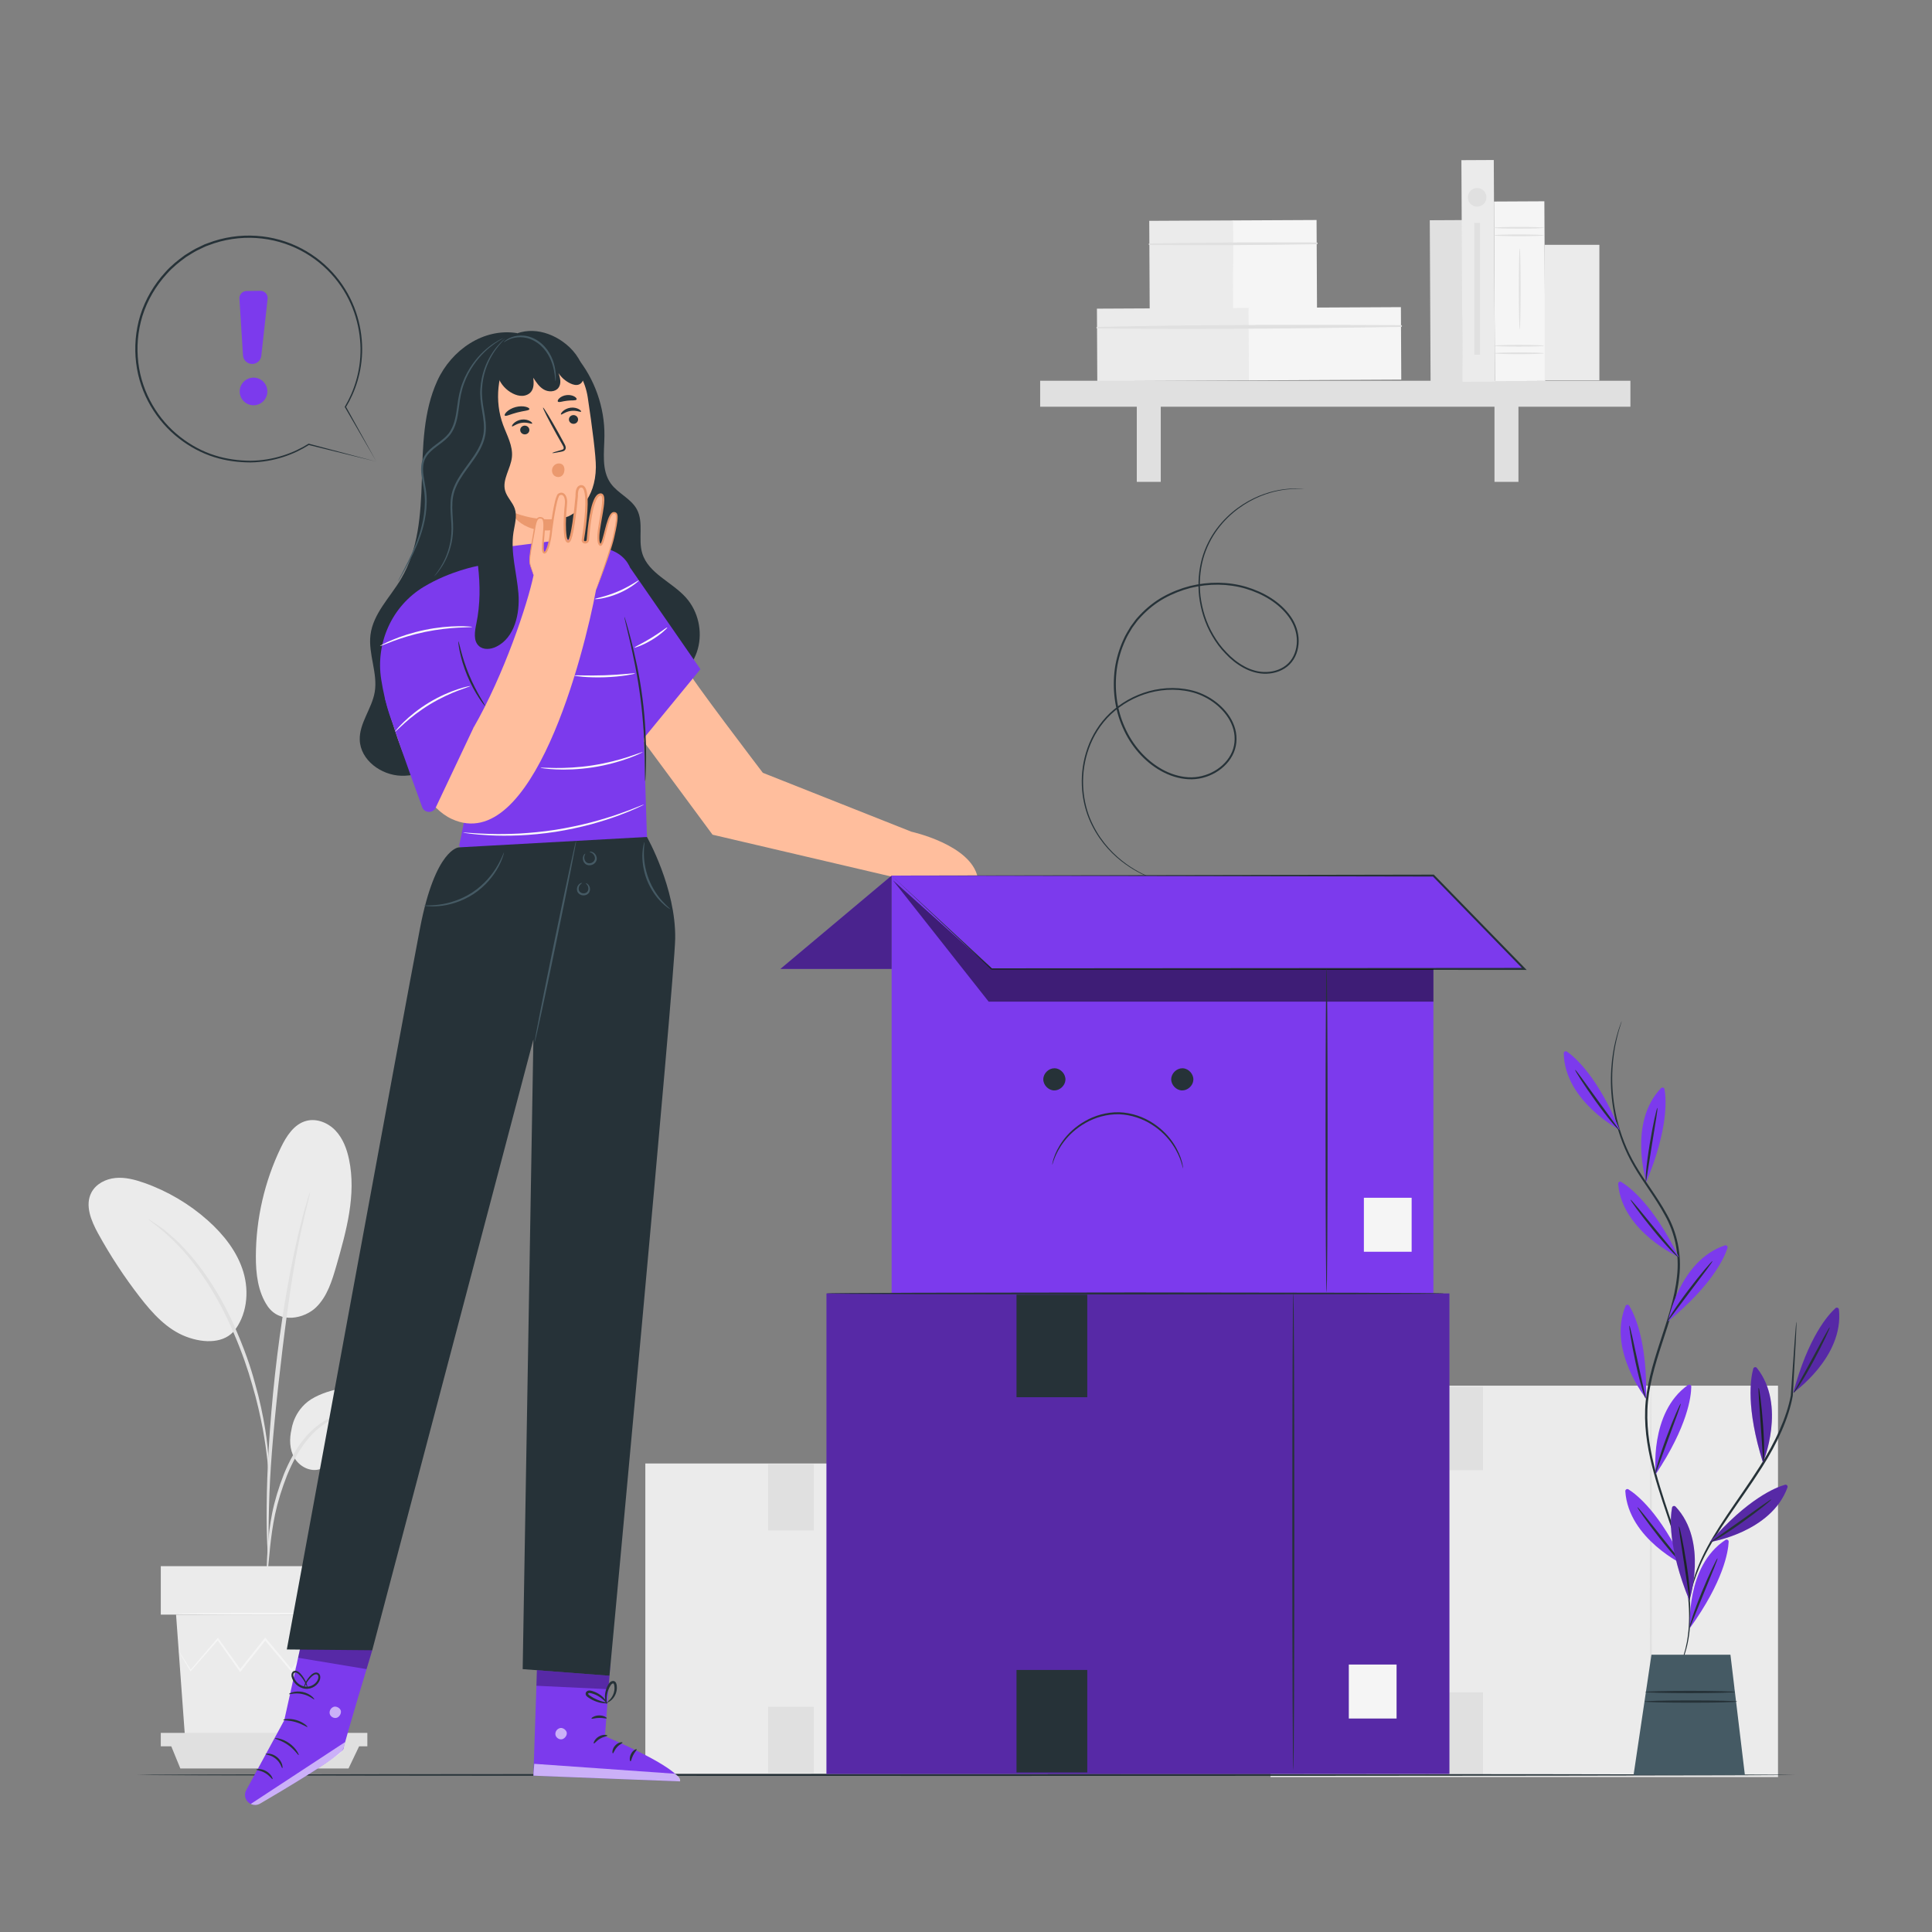 <?xml version="1.0" encoding="utf-8"?>
<!-- Generator: Adobe Illustrator 27.5.0, SVG Export Plug-In . SVG Version: 6.00 Build 0)  -->
<svg version="1.1" xmlns="http://www.w3.org/2000/svg" xmlns:xlink="http://www.w3.org/1999/xlink" x="0px" y="0px"
	 viewBox="0 0 500 500" style="enable-background:new 0 0 500 500;" xml:space="preserve">
<rect x="0" y="0" width="500" height="500" fill="#808080" stroke="none"/>
<g id="Background_Complete">
	<g>
		<g>
			<rect x="167.011" y="378.75" style="fill:#EBEBEB;" width="104.154" height="80.332"/>
			<g>
				<path style="fill:#E0E0E0;" d="M245.07,458.516c-0.144,0-0.26-17.906-0.26-39.99c0-22.091,0.117-39.993,0.26-39.993
					s0.26,17.902,0.26,39.993C245.33,440.609,245.214,458.516,245.07,458.516z"/>
			</g>
			<rect x="254.349" y="440.798" style="fill:#FAFAFA;" width="7.985" height="9.026"/>
			<rect x="198.785" y="378.957" style="fill:#E0E0E0;" width="11.831" height="17.141"/>
			<rect x="198.785" y="441.703" style="fill:#E0E0E0;" width="11.831" height="17.141"/>
		</g>
	</g>
	<g>
		<g>
			<rect x="328.821" y="358.609" style="fill:#EBEBEB;" width="131.326" height="101.29"/>
			<g>
				<path style="fill:#E0E0E0;" d="M427.243,459.184c-0.144,0-0.26-22.578-0.26-50.422c0-27.854,0.117-50.427,0.26-50.427
					s0.26,22.573,0.26,50.427C427.504,436.607,427.387,459.184,427.243,459.184z"/>
			</g>
			<rect x="438.943" y="436.844" style="fill:#FAFAFA;" width="10.068" height="11.381"/>
			<rect x="368.884" y="358.871" style="fill:#E0E0E0;" width="14.917" height="21.613"/>
			<rect x="368.884" y="437.985" style="fill:#E0E0E0;" width="14.917" height="21.613"/>
		</g>
	</g>
	<g>
		<g>
			<g>
				<g>
					<g>
						<path style="fill:#EBEBEB;" d="M81.461,361.589c5.315-2.742,11.574-3.099,17.475-2.124c3.17,0.524,6.475,1.473,8.632,3.854
							c2.157,2.381,2.566,6.572,0.089,8.618c-1.475,1.218-3.531,1.403-5.443,1.381c-4.619-0.054-9.745-0.867-13.435,1.912
							c-2.106,1.586-3.507,4.222-6.025,5.002c-2.463,0.763-5.242-0.691-6.548-2.913c-1.306-2.223-1.349-5.001-0.741-7.507
							C75.466,369.812,76.107,364.352,81.461,361.589z"/>
					</g>
				</g>
			</g>
			<g>
				<g>
					<g>
						<path style="fill:#EBEBEB;" d="M69.284,338.082c3.25,4.642,9.567,3.105,12.496,0.272c2.929-2.833,4.167-6.94,5.294-10.856
							c2.575-8.948,5.171-18.334,3.256-27.446c-0.572-2.724-1.591-5.441-3.505-7.462c-1.914-2.021-4.858-3.223-7.549-2.512
							c-3.185,0.841-5.165,3.961-6.595,6.929c-4.205,8.723-6.432,18.393-6.465,28.076C66.199,329.605,66.733,334.348,69.284,338.082
							"/>
					</g>
				</g>
			</g>
			<g>
				<g>
					<g>
						<path style="fill:#EBEBEB;" d="M60.358,344.742c3.529-4.188,4.199-10.297,2.628-15.543c-1.57-5.247-5.118-9.71-9.206-13.354
							c-4.794-4.272-10.428-7.597-16.486-9.727c-2.384-0.838-4.898-1.499-7.414-1.259c-2.516,0.24-5.049,1.526-6.222,3.764
							c-1.735,3.309-0.072,7.322,1.728,10.597c3.17,5.769,6.794,11.287,10.828,16.489c3.245,4.184,6.963,8.311,11.909,10.202
							c4.946,1.891,10.084,1.668,12.706-1.762"/>
					</g>
				</g>
			</g>
			<g>
				<g>
					<g>
						<g>
							<path style="fill:#E0E0E0;" d="M69.064,408.105c0.061,0.004,0.16-0.748,0.294-2.109c0.149-1.535,0.337-3.463,0.56-5.756
								c0.268-2.422,0.622-5.305,1.295-8.444c0.671-3.131,1.721-6.524,3.069-9.966c1.396-3.421,3.099-6.53,5.089-9.017
								c1.976-2.498,4.273-4.306,6.433-5.348c2.153-1.064,4.084-1.495,5.418-1.687c1.346-0.138,2.1-0.244,2.1-0.304
								c0.001-0.06-0.755-0.07-2.137-0.033c-1.37,0.091-3.38,0.438-5.65,1.47c-2.276,1.01-4.714,2.846-6.786,5.395
								c-2.089,2.539-3.854,5.717-5.275,9.199c-1.372,3.502-2.406,6.93-3.047,10.129c-0.639,3.193-0.931,6.108-1.122,8.55
								c-0.183,2.444-0.252,4.424-0.285,5.792C68.989,407.343,69.004,408.102,69.064,408.105z"/>
						</g>
					</g>
				</g>
			</g>
			<g>
				<g>
					<g>
						<g>
							<path style="fill:#E0E0E0;" d="M69.46,403.676c0.03-0.002,0.049-0.339,0.057-0.979c-0.002-0.735-0.004-1.662-0.007-2.799
								c-0.007-2.429-0.006-5.944,0.124-10.284c0.215-8.681,0.962-18.024,2.406-31.195c1.367-12.386,3.202-26.8,5.139-36.171
								c0.415-2.131,0.833-4.05,1.227-5.729c0.375-1.684,0.696-3.135,1.005-4.309c0.266-1.105,0.482-2.006,0.654-2.72
								c0.14-0.625,0.2-0.957,0.171-0.966c-0.029-0.008-0.145,0.307-0.34,0.918c-0.213,0.704-0.482,1.592-0.813,2.682
								c-0.36,1.164-0.73,2.605-1.151,4.282c-0.44,1.673-0.901,3.586-1.356,5.714c-1.916,8.492-3.945,20.36-5.402,33.563
								c-1.447,13.199-2.098,25.217-2.156,33.92c-0.052,4.351,0.041,7.874,0.152,10.304c0.069,1.137,0.126,2.063,0.171,2.797
								C69.39,403.343,69.43,403.677,69.46,403.676z"/>
						</g>
					</g>
				</g>
			</g>
			<g>
				<g>
					<g>
						<g>
							<path style="fill:#E0E0E0;" d="M69.518,380.496c0.061-0.002,0.05-1.041-0.02-2.924c-0.108-1.879-0.366-4.594-0.895-7.921
								c-0.561-3.319-1.345-7.259-2.576-11.541c-0.534-1.958-1.788-6.648-4.826-13.656c-4.003-9.496-9.441-17.26-14.173-22.068
								c-1.11-1.276-2.346-2.197-3.334-3.099c-0.512-0.432-0.964-0.864-1.424-1.206c-0.463-0.319-0.894-0.616-1.293-0.892
								c-1.557-1.065-2.429-1.626-2.461-1.576c-0.14,0.19,3.488,2.325,8.068,7.198c4.562,4.863,9.848,12.573,13.819,21.989
								c2.214,5.107,3.758,9.663,4.854,13.53c1.266,4.24,2.106,8.141,2.741,11.426c0.604,3.293,0.953,5.981,1.164,7.843
								C69.334,379.465,69.459,380.498,69.518,380.496z"/>
						</g>
					</g>
				</g>
			</g>
		</g>
		<g>
			<g>
				<g>
					<polygon style="fill:#EBEBEB;" points="45.563,417.864 47.885,449.685 88.765,449.685 91.087,417.864 					"/>
				</g>
			</g>
		</g>
		<g>
			<g>
				<g>
					<rect x="41.614" y="405.321" style="fill:#EBEBEB;" width="54.351" height="12.542"/>
				</g>
			</g>
		</g>
		<g>
			<g>
				<g>
					<polygon style="fill:#E0E0E0;" points="41.614,448.467 41.614,451.944 44.168,451.944 95.067,451.944 95.067,448.467 					"/>
				</g>
			</g>
		</g>
		<g>
			<g>
				<g>
					<polygon style="fill:#E0E0E0;" points="46.671,457.677 44.168,451.559 93.12,451.559 90.199,457.677 					"/>
				</g>
			</g>
		</g>
		<g>
			<g>
				<g>
					<g>
						<path style="fill:#F5F5F5;" d="M90.328,428.264c0.009,0.007-0.056,0.107-0.19,0.292c-0.162,0.215-0.363,0.482-0.611,0.81
							c-0.58,0.743-1.378,1.764-2.381,3.048l-0.106,0.136l-0.103-0.142c-1.497-2.07-3.497-4.836-5.851-8.092h0.337
							c-1.74,2.464-3.679,5.209-5.76,8.156l-0.181,0.256l-0.202-0.241c-2.126-2.529-4.435-5.276-6.831-8.128l0.394-0.005
							c-0.119,0.149-0.247,0.31-0.376,0.472c-2.119,2.656-4.169,5.227-6.108,7.658l-0.204,0.255l-0.188-0.266
							c-2.074-2.934-4.011-5.675-5.763-8.154l0.335,0.016c-2.84,3.236-5.249,5.98-7.097,8.086l-0.126,0.144l-0.096-0.162
							c-0.936-1.572-1.682-2.825-2.222-3.734c-0.232-0.405-0.42-0.733-0.57-0.994c-0.126-0.227-0.185-0.348-0.174-0.355
							c0.011-0.007,0.092,0.101,0.238,0.315c0.166,0.251,0.374,0.567,0.631,0.957c0.568,0.892,1.351,2.122,2.333,3.666l-0.222-0.018
							c1.819-2.132,4.189-4.91,6.984-8.185l0.176-0.206l0.159,0.223c1.767,2.467,3.722,5.196,5.814,8.117l-0.391-0.011
							c1.935-2.435,3.98-5.009,6.094-7.669c0.129-0.162,0.257-0.323,0.376-0.472l0.194-0.244l0.2,0.239
							c2.39,2.857,4.692,5.61,6.812,8.144l-0.382,0.015c2.102-2.932,4.06-5.663,5.817-8.115l0.171-0.238l0.166,0.238
							c2.305,3.291,4.262,6.087,5.727,8.18l-0.208-0.006c1.044-1.251,1.873-2.246,2.477-2.97c0.269-0.311,0.487-0.564,0.663-0.768
							C90.236,428.341,90.319,428.256,90.328,428.264z"/>
					</g>
				</g>
			</g>
		</g>
		<g>
			<g>
				<g>
					<g>
						<path style="fill:#F5F5F5;" d="M91.656,417.654c0,0.141-10.243,0.255-22.875,0.255c-12.637,0-22.878-0.114-22.878-0.255
							c0-0.14,10.241-0.254,22.878-0.254C81.413,417.399,91.656,417.513,91.656,417.654z"/>
					</g>
				</g>
			</g>
		</g>
	</g>
	<g>
		<g>
			<g>
				<g>
					
						<rect x="370.151" y="56.843" transform="matrix(1 -0.005 0.005 1 -0.411 2.007)" style="fill:#E0E0E0;" width="8.38" height="41.7"/>
				</g>
			</g>
		</g>
		<g>
			<g>
				<g>
					<g>
						
							<rect x="297.501" y="56.988" transform="matrix(1 -0.005 0.005 1 -0.362 1.652)" style="fill:#EBEBEB;" width="21.702" height="23.021"/>
					</g>
				</g>
			</g>
			<g>
				<g>
					<g>
						
							<rect x="319.1" y="56.872" transform="matrix(1 -0.005 0.005 1 -0.361 1.768)" style="fill:#F5F5F5;" width="21.702" height="23.021"/>
					</g>
				</g>
			</g>
			<g>
				<g>
					<g>
						<g>
							<path style="fill:#E0E0E0;" d="M297.473,63.404c14.422,0.119,28.88,0.035,43.3-0.199c0.297-0.005,0.295-0.459-0.003-0.461
								c-14.422-0.08-28.88-0.009-43.3,0.265C297.217,63.013,297.219,63.402,297.473,63.404L297.473,63.404z"/>
						</g>
					</g>
				</g>
			</g>
		</g>
		<g>
			<g>
				<g>
					<g>
						
							<rect x="283.959" y="79.672" transform="matrix(1 -0.005 0.005 1 -0.473 1.629)" style="fill:#EBEBEB;" width="39.429" height="18.76"/>
					</g>
				</g>
			</g>
			<g>
				<g>
					<g>
						
							<rect x="323.2" y="79.462" transform="matrix(1 -0.005 0.005 1 -0.471 1.838)" style="fill:#F5F5F5;" width="39.429" height="18.76"/>
					</g>
				</g>7C3AED
			</g>
			<g>
				<g>
					<g>
						<g>
							<path style="fill:#E0E0E0;" d="M283.937,84.995c26.193,0.297,52.478,0.031,78.67-0.388c0.297-0.005,0.295-0.46-0.002-0.461
								c-26.195-0.138-52.481-0.123-78.669,0.454C283.68,84.606,283.682,84.993,283.937,84.995L283.937,84.995z"/>
						</g>
					</g>
				</g>
			</g>
		</g>
		<g>
			<g>
				<g>
					<rect x="269.192" y="98.538" style="fill:#E0E0E0;" width="152.757" height="6.721"/>
				</g>
			</g>
			<g>
				<g>
					<rect x="294.201" y="101.77" style="fill:#E0E0E0;" width="6.201" height="22.934"/>
				</g>
			</g>
			<g>
				<g>
					<rect x="386.772" y="101.77" style="fill:#E0E0E0;" width="6.201" height="22.934"/>
				</g>
			</g>
		</g>
		<g>
			<g>
				<g>
					
						<rect x="378.371" y="41.293" transform="matrix(1 -0.005 0.005 1 -0.369 2.051)" style="fill:#EBEBEB;" width="8.38" height="57.352"/>
				</g>
			</g>
		</g>
		<g>
			<g>
				<g>
					<g>
						
							<rect x="386.795" y="51.982" transform="matrix(1 -0.005 0.005 1 -0.398 2.109)" style="fill:#F5F5F5;" width="13.022" height="46.477"/>
					</g>
				</g>
			</g>
			<g>
				<g>
					<g>
						<path style="fill:#E0E0E0;" d="M399.604,60.901c0,0.125-2.915,0.226-6.51,0.226c-3.597,0-6.511-0.101-6.511-0.226
							c0-0.125,2.915-0.226,6.511-0.226C396.689,60.676,399.604,60.777,399.604,60.901z"/>
					</g>
				</g>
			</g>
			<g>
				<g>
					<g>
						<path style="fill:#E0E0E0;" d="M399.604,58.949c0,0.125-2.915,0.226-6.51,0.226c-3.597,0-6.511-0.101-6.511-0.226
							c0-0.125,2.915-0.226,6.511-0.226C396.689,58.723,399.604,58.824,399.604,58.949z"/>
					</g>
				</g>
			</g>
			<g>
				<g>
					<g>
						<path style="fill:#E0E0E0;" d="M399.604,91.431c0,0.125-2.915,0.226-6.51,0.226c-3.597,0-6.511-0.101-6.511-0.226
							c0-0.125,2.915-0.226,6.511-0.226C396.689,91.206,399.604,91.307,399.604,91.431z"/>
					</g>
				</g>
			</g>
			<g>
				<g>
					<g>
						<path style="fill:#E0E0E0;" d="M399.604,89.479c0,0.125-2.915,0.226-6.51,0.226c-3.597,0-6.511-0.101-6.511-0.226
							c0-0.125,2.915-0.226,6.511-0.226C396.689,89.253,399.604,89.354,399.604,89.479z"/>
					</g>
				</g>
			</g>
			<g>
				<g>
					<g>
						<path style="fill:#E0E0E0;" d="M393.303,85.219c-0.125,0-0.226-4.689-0.226-10.472c0-5.785,0.101-10.473,0.226-10.473
							s0.226,4.688,0.226,10.473C393.529,80.53,393.427,85.219,393.303,85.219z"/>
					</g>
				</g>
			</g>
		</g>
		<g>
			<g>
				<g>
					<rect x="399.745" y="63.361" style="fill:#EBEBEB;" width="14.174" height="35.081"/>
				</g>
			</g>
		</g>
		<g>
			<g>
				<circle style="fill:#E0E0E0;" cx="382.284" cy="51.063" r="2.409"/>
			</g>
		</g>
		<g>
			<g>
				<rect x="381.54" y="57.688" style="fill:#E0E0E0;" width="1.489" height="34.118"/>
			</g>
		</g>
	</g>
</g>
<g id="Background_Simple" style="display:none;">
	<path style="display:inline;fill:#EBEBEB;" d="M415.728,110.916l-2.119-3.447c-17.859-29.061-50.149-46.58-84.193-44.454
		c-4.376,0.273-8.734,0.858-13.033,1.767c-30.953,6.543-57.886,29.656-69.049,59.258c-6.566,17.409-8.4,37.454-20.859,51.273
		c-16.215,17.984-43.744,18.549-67.948,17.804c-24.203-0.745-51.751-0.11-67.887,17.946c-10.106,11.308-13.318,27.388-12.503,42.531
		c2.157,40.092,30.449,75.941,66.429,93.76c35.98,17.819,78.342,19.414,117.72,11.576c55.164-10.981,107.624-41.136,139.157-87.712
		C432.977,224.641,440.957,161.186,415.728,110.916z"/>
</g>
<g id="Floor">
	<g>
		<path style="fill:#263238;" d="M464.657,459.351c0,0.144-96.113,0.26-214.647,0.26c-118.575,0-214.667-0.117-214.667-0.26
			c0-0.144,96.092-0.26,214.667-0.26C368.544,459.091,464.657,459.207,464.657,459.351z"/>
	</g>
</g>
<g id="Character">
	<g>
		<g>
			<path style="fill:#263238;" d="M149.209,92.351c4.694,5.696,7.298,13.077,7.218,20.458c-0.046,4.218-0.823,8.869,1.631,12.3
				c1.862,2.604,5.258,3.907,6.771,6.729c1.82,3.393,0.268,7.679,1.388,11.363c1.587,5.222,7.704,7.406,11.331,11.485
				c3.145,3.537,4.309,8.713,3.042,13.274c-1.267,4.561-4.903,8.377-9.376,9.925c-2.402,0.831-5.148,1.009-7.422-0.124
				c-2.453-1.223-3.969-3.731-5.197-6.181c-2.415-4.815-23.587-30.872-24.786-36.124"/>
			<path style="fill:#263238;" d="M133.807,86.208c-8.657-1.394-16.978,4.354-20.626,12.328c-3.648,7.974-3.747,17.043-4.016,25.808
				c-0.269,8.765-0.885,17.914-5.359,25.456c-2.84,4.787-7.237,8.985-7.927,14.508c-0.617,4.945,1.942,9.925,1.092,14.835
				c-0.74,4.275-3.997,7.994-3.868,12.331c0.155,5.217,5.521,9.148,10.739,9.288c5.217,0.14,10.092-2.594,14.182-5.835
				c6.637-5.26,12.017-12.096,15.569-19.783"/>
		</g>
		<g>
			<g>
				<g>
					<g>
						<g>
							<path style="fill:#FFBE9D;" d="M119.565,106.853c-1.144-9.13,5.461-17.474,14.732-18.357
								c8.738-0.833,16.504,5.674,17.813,14.353c1.148,7.609,2.135,15.289,2.1,18.078c-0.107,8.412-5.029,11.686-7.024,12.67
								c-0.455,0.225-1.711,0.479-2.214,0.551l0,0c-0.031,0.005-0.053,0.034-0.047,0.065l1.868,9.656
								c0.847,6.327-2.685,11.969-9.001,12.89c-6.337,0.924-11.291-3.936-12.259-10.267L119.565,106.853z"/>
						</g>
						<g>
							<g>
								<g>
									<g>
										<g>
											<g>
												<path style="fill:#263238;" d="M150.39,106.534c-0.139,0.197-1.25-0.399-2.673-0.188
													c-1.425,0.191-2.363,1.076-2.543,0.924c-0.087-0.066,0.035-0.402,0.441-0.8c0.4-0.395,1.117-0.827,2.005-0.953
													c0.888-0.124,1.681,0.093,2.159,0.365C150.265,106.155,150.459,106.445,150.39,106.534z"/>
											</g>
										</g>
									</g>
								</g>
							</g>
						</g>
						<g>
							<g>
								<g>
									<g>
										<g>
											<g>
												<path style="fill:#263238;" d="M137.727,109.61c-0.139,0.197-1.251-0.399-2.673-0.188
													c-1.424,0.19-2.363,1.075-2.543,0.923c-0.087-0.066,0.033-0.401,0.442-0.799c0.4-0.395,1.117-0.827,2.004-0.953
													c0.888-0.124,1.682,0.093,2.159,0.365C137.602,109.231,137.796,109.521,137.727,109.61z"/>
											</g>
										</g>
									</g>
								</g>
							</g>
						</g>
						<g>
							<g>
								<g>
									<g>
										<g>
											<path style="fill:#263238;" d="M142.918,117.243c-0.018-0.08,0.844-0.362,2.252-0.754
												c0.358-0.091,0.692-0.213,0.717-0.47c0.047-0.275-0.162-0.645-0.4-1.042c-0.47-0.83-0.962-1.7-1.479-2.612
												c-2.068-3.724-3.621-6.808-3.471-6.89c0.151-0.082,1.949,2.87,4.017,6.594c0.501,0.92,0.98,1.796,1.436,2.635
												c0.198,0.393,0.503,0.827,0.397,1.399c-0.058,0.286-0.296,0.522-0.52,0.619c-0.223,0.105-0.427,0.139-0.605,0.176
												C143.83,117.187,142.936,117.324,142.918,117.243z"/>
										</g>
									</g>
								</g>
							</g>
						</g>
						<g>
							<g>
								<g>
									<g>
										<path style="fill:#EB996E;" d="M144.914,134.156c0,0-5.432,1.253-12.911-1.878c0,0,3.229,6.951,13.415,4.48
											L144.914,134.156z"/>
									</g>
								</g>
							</g>
						</g>
						<g>
							<g>
								<g>
									<g>
										<path style="fill:#263238;" d="M137.011,105.88c-0.084,0.408-1.532,0.431-3.174,0.876
											c-1.65,0.412-2.926,1.097-3.198,0.782c-0.123-0.152,0.058-0.55,0.549-1.005c0.485-0.453,1.295-0.934,2.281-1.192
											c0.987-0.256,1.928-0.23,2.573-0.072C136.691,105.428,137.045,105.687,137.011,105.88z"/>
									</g>
								</g>
							</g>
						</g>
						<g>
							<g>
								<g>
									<g>
										<path style="fill:#263238;" d="M149.222,103.379c-0.204,0.36-1.233,0.167-2.415,0.324
											c-1.187,0.115-2.147,0.535-2.426,0.23c-0.125-0.15-0.015-0.497,0.377-0.866c0.386-0.368,1.068-0.722,1.883-0.816
											c0.814-0.092,1.559,0.099,2.018,0.37C149.124,102.892,149.309,103.205,149.222,103.379z"/>
									</g>
								</g>
							</g>
						</g>
					</g>
				</g>
				<g>
					<g>
						<g>
							<g>
								<g>
									<g>
										<path style="fill:#263238;" d="M134.642,111.449c0.098,0.618,0.701,1.045,1.349,0.955c0.646-0.09,1.092-0.663,0.995-1.281
											c-0.098-0.618-0.702-1.046-1.348-0.956C134.99,110.257,134.544,110.83,134.642,111.449z"/>
									</g>
								</g>
							</g>
						</g>
					</g>
				</g>
				<g>
					<g>
						<g>
							<g>
								<g>
									<g>
										<path style="fill:#263238;" d="M147.249,108.721c0.097,0.618,0.702,1.045,1.349,0.955c0.646-0.09,1.092-0.663,0.995-1.281
											c-0.098-0.618-0.702-1.046-1.348-0.956C147.597,107.529,147.151,108.103,147.249,108.721z"/>
									</g>
								</g>
							</g>
						</g>
					</g>
				</g>
				<path style="fill:#EB996E;" d="M145.158,120.016c-0.916-0.265-1.705,0.199-2.076,0.863c-0.372,0.664-0.283,1.573,0.252,2.114
					c0.535,0.542,1.487,0.627,2.078,0.147c0.4-0.326,0.602-0.846,0.653-1.36c0.047-0.475-0.03-0.983-0.323-1.359
					c-0.293-0.377-0.835-0.579-1.271-0.385"/>
				<path style="fill:#263238;" d="M151,96.043c-0.651-3.164-2.83-5.863-5.482-7.707c-2.253-1.566-4.918-2.603-7.66-2.687
					c-2.743-0.084-5.554,0.838-7.535,2.736c-1.465,1.403-2.216,3.391-2.284,5.417l0.159-1.398c-0.411,1.148-0.41,2.395,0.018,3.524
					c0.001,0.002,0.001,0.005,0.001,0.007l-0.001-0.006c0.232,0.613,0.51,1.225,0.756,1.84c0.7,1.748,2.056,3.223,3.738,4.068
					c0.775,0.389,1.634,0.65,2.501,0.609c0.866-0.041,1.74-0.414,2.266-1.104c0.751-0.985,0.664-2.351,0.542-3.584
					c0.744,1.162,1.533,2.367,2.729,3.055c1.196,0.688,2.923,0.664,3.765-0.43c0.815-1.058,0.492-2.579,0.02-3.829
					c0.764,1.165,1.859,2.111,3.123,2.699c0.699,0.325,1.524,0.538,2.232,0.232c0.6-0.26,1.005-0.861,1.158-1.497
					C151.2,97.353,151.132,96.684,151,96.043z"/>
				<g>
					<path style="fill:#455A64;" d="M143.775,98.655c-0.091,0.003-0.076-1.186-0.46-3.03c-0.386-1.813-1.304-4.376-3.453-6.27
						c-1.059-0.935-2.277-1.582-3.46-1.868c-1.185-0.293-2.312-0.258-3.22-0.081c-1.839,0.374-2.73,1.246-2.785,1.155
						c-0.018-0.02,0.173-0.254,0.613-0.572c0.437-0.318,1.142-0.699,2.091-0.942c0.945-0.234,2.139-0.313,3.411-0.027
						c1.272,0.28,2.576,0.957,3.695,1.945c2.272,2.004,3.17,4.721,3.47,6.59c0.153,0.952,0.187,1.731,0.18,2.267
						C143.849,98.361,143.807,98.656,143.775,98.655z"/>
				</g>
			</g>
		</g>
		<path style="fill:#FFBE9D;" d="M235.874,215.246l-38.451-15.243c0,0-19.698-25.831-19.287-26.332l-13.826,15.143l20.096,27.204
			l46.567,10.901l22.054,0.178C251.321,218.615,235.874,215.246,235.874,215.246z"/>
		<g>
			<g>
				<g>
					<g>
						<g>
							<path style="fill:#7C3AED;" d="M152.067,141.558l-5.235-2.029l-22.62,2.868v3.997l-0.648,0.079c0,0-7.026,1.277-13.857,5.378
								c-8.271,4.966-12.57,14.544-11.038,24.07c0.92,5.72,2.703,12.673,6.138,16.691c6.569,7.685,12.569-1.813,12.569-1.813
								s4.124,9.405,3.887,13.853c-0.198,3.725-1.846,11.487-2.376,13.911c-0.089,0.409,0.179,0.803,0.59,0.879l47.719,8.822
								l0.233-11.663l-1.518-47.972l-2.106-18.632C163.805,149.999,163.872,141.098,152.067,141.558z"/>
						</g>
					</g>
				</g>
			</g>
			<polygon style="fill:#7C3AED;" points="163.073,146.9 181.267,173.188 166.619,191.031 			"/>
			<g>
				<path style="fill:#263238;" d="M166.973,202.22c-0.036-0.001-0.06-0.605-0.072-1.697c-0.015-1.179-0.034-2.736-0.058-4.619
					c-0.094-3.896-0.314-9.283-1.09-15.177c-0.754-5.898-1.9-11.167-2.777-14.965c-0.431-1.834-0.787-3.35-1.057-4.498
					c-0.249-1.063-0.37-1.655-0.336-1.664c0.035-0.009,0.222,0.565,0.532,1.613c0.311,1.047,0.734,2.57,1.219,4.462
					c0.97,3.782,2.179,9.059,2.936,14.986c0.78,5.921,0.942,11.335,0.942,15.24c-0.019,1.954-0.047,3.535-0.108,4.626
					C167.054,201.618,167.009,202.221,166.973,202.22z"/>
			</g>
			<g>
				<path style="fill:#FAFAFA;" d="M122.203,162.249c-0.003,0.084-1.381,0.067-3.596,0.185c-2.215,0.116-5.268,0.42-8.58,1.102
					c-3.312,0.689-6.235,1.624-8.313,2.397c-2.08,0.771-3.338,1.334-3.374,1.258c-0.016-0.032,0.283-0.207,0.837-0.495
					c0.552-0.293,1.372-0.674,2.402-1.106c2.059-0.867,4.996-1.868,8.342-2.564c3.346-0.69,6.439-0.938,8.673-0.96
					c1.117-0.013,2.021,0.011,2.644,0.061C121.861,162.172,122.204,162.214,122.203,162.249z"/>
			</g>
			<g>
				<path style="fill:#FAFAFA;" d="M164.348,174.285c0.011,0.067-0.852,0.276-2.268,0.493c-1.416,0.217-3.387,0.427-5.574,0.503
					c-2.187,0.074-4.169,0-5.596-0.12c-1.428-0.119-2.303-0.269-2.297-0.337c0.006-0.075,0.891-0.056,2.315-0.031
					c1.424,0.026,3.39,0.041,5.56-0.032c2.169-0.075,4.129-0.225,5.548-0.348C163.456,174.29,164.337,174.21,164.348,174.285z"/>
			</g>
			<g>
				<path style="fill:#FAFAFA;" d="M172.701,162.387c0.093,0.097-1.518,1.706-3.903,3.158c-2.379,1.463-4.545,2.164-4.589,2.037
					c-0.058-0.143,1.984-1.046,4.317-2.482C170.865,163.677,172.6,162.271,172.701,162.387z"/>
			</g>
			<g>
				<path style="fill:#FAFAFA;" d="M165.347,150.198c0.09,0.089-2.056,2.018-5.299,3.378c-3.234,1.383-6.112,1.581-6.114,1.455
					c-0.027-0.16,2.755-0.583,5.911-1.935C163.011,151.771,165.251,150.067,165.347,150.198z"/>
			</g>
			<g>
				<path style="fill:#FAFAFA;" d="M166.34,194.636c0.014,0.033-0.323,0.208-0.945,0.497c-0.62,0.294-1.54,0.671-2.692,1.093
					c-2.303,0.847-5.58,1.793-9.289,2.367c-3.712,0.566-7.122,0.648-9.573,0.531c-1.226-0.057-2.216-0.14-2.896-0.235
					c-0.68-0.088-1.054-0.154-1.05-0.19c0.008-0.085,1.517,0.037,3.956,0.057c2.437,0.022,5.809-0.117,9.485-0.677
					c3.673-0.568,6.931-1.447,9.249-2.2C164.904,195.127,166.307,194.557,166.34,194.636z"/>
			</g>
			<g>
				<path style="fill:#FAFAFA;" d="M166.711,208.194c0.007,0.016-0.14,0.099-0.427,0.242c-0.344,0.163-0.762,0.362-1.267,0.601
					c-1.1,0.522-2.729,1.199-4.769,1.962c-2.038,0.771-4.509,1.568-7.288,2.332c-2.786,0.736-5.883,1.423-9.169,1.943
					c-3.29,0.5-6.451,0.784-9.329,0.926c-2.88,0.114-5.477,0.104-7.653-0.014c-2.175-0.109-3.932-0.261-5.139-0.425
					c-0.553-0.075-1.011-0.138-1.389-0.189c-0.317-0.049-0.482-0.083-0.48-0.101c0.002-0.018,0.171-0.019,0.491-0.003
					c0.38,0.025,0.84,0.055,1.397,0.091c1.21,0.102,2.965,0.197,5.133,0.258c2.168,0.07,4.752,0.043,7.615-0.097
					c2.862-0.168,6.001-0.464,9.273-0.962c3.267-0.517,6.348-1.186,9.126-1.893c2.77-0.734,5.241-1.491,7.286-2.214
					c2.047-0.715,3.692-1.338,4.814-1.802c0.519-0.203,0.949-0.372,1.303-0.51C166.542,208.229,166.703,208.178,166.711,208.194z"/>
			</g>
		</g>
		<g>
			<g>
				<g>
					<path style="fill:#7C3AED;" d="M78.968,420.777l-5.405,24.433l-9.847,18.092c-0.71,1.304-0.167,2.936,1.182,3.556l0,0
						c0.756,0.347,1.625,0.31,2.345-0.106c4.581-2.647,21.386-12.468,21.681-14.278c0.342-2.096,7.412-25.394,7.412-25.394
						L78.968,420.777z"/>
				</g>
				<g style="opacity:0.6;">
					<path style="fill:#FFFFFF;" d="M64.898,466.858l24.429-16.024l-0.253,1.03c-0.218,0.89-0.742,1.676-1.485,2.212
						c-1.988,1.435-7.564,5.277-20.273,12.695C66.577,467.203,65.666,467.236,64.898,466.858L64.898,466.858z"/>
				</g>
				<g style="opacity:0.6;">
					<g>
						<path style="fill:#FFFFFF;" d="M86.262,441.771c-0.712,0.272-1.137,1.144-0.895,1.866c0.242,0.723,1.125,1.163,1.842,0.904
							c0.717-0.259,1.259-1.29,0.938-1.981c-0.321-0.691-1.387-1.151-2.02-0.727"/>
					</g>
				</g>
				<g>
					<g>
						<path style="fill:#263238;" d="M73.058,457.602c-0.154,0.033-0.39-1.374-1.667-2.413c-1.246-1.077-2.673-1.064-2.667-1.221
							c-0.006-0.065,0.347-0.178,0.936-0.119c0.584,0.055,1.386,0.337,2.084,0.919c0.695,0.585,1.112,1.326,1.268,1.892
							C73.173,457.229,73.123,457.597,73.058,457.602z"/>
					</g>
				</g>
				<g>
					<g>
						<path style="fill:#263238;" d="M70.528,460.432c-0.141,0.077-0.728-0.905-1.896-1.573c-1.154-0.694-2.296-0.727-2.298-0.888
							c-0.04-0.141,1.256-0.37,2.576,0.414C70.238,459.155,70.671,460.397,70.528,460.432z"/>
					</g>
				</g>
				<g>
					<g>
						<path style="fill:#263238;" d="M77.303,454.221c-0.142,0.088-1.036-1.427-2.763-2.625c-1.708-1.226-3.434-1.561-3.399-1.725
							c-0.008-0.139,1.881-0.034,3.716,1.276C76.705,452.438,77.437,454.182,77.303,454.221z"/>
					</g>
				</g>
				<g>
					<g>
						<path style="fill:#263238;" d="M79.567,446.932c-0.101,0.13-1.306-0.761-3.037-1.252c-1.725-0.516-3.22-0.412-3.235-0.575
							c-0.038-0.135,1.533-0.502,3.388,0.048C78.543,445.685,79.672,446.838,79.567,446.932z"/>
					</g>
				</g>
				<g>
					<g>
						<path style="fill:#263238;" d="M81.335,439.8c-0.11,0.122-1.261-1.019-3.127-1.387c-1.858-0.41-3.369,0.174-3.421,0.019
							c-0.027-0.061,0.313-0.3,0.953-0.487c0.635-0.188,1.578-0.278,2.581-0.07c1.002,0.211,1.83,0.671,2.337,1.098
							C81.169,439.399,81.384,439.755,81.335,439.8z"/>
					</g>
				</g>
				<g>
					<g>
						<path style="fill:#263238;" d="M78.584,437.065c-0.031-0.007-0.006-0.347,0.192-0.927c0.198-0.575,0.582-1.4,1.321-2.228
							c0.373-0.387,0.789-0.901,1.546-1.054c0.377-0.079,0.864,0.107,1.074,0.5c0.209,0.383,0.201,0.804,0.115,1.191
							c-0.404,1.537-2.094,2.704-3.884,2.5c-1.789-0.236-3.123-1.618-3.486-3.119c-0.067-0.382-0.067-0.83,0.222-1.195
							c0.287-0.369,0.821-0.413,1.155-0.267c0.695,0.285,1.049,0.812,1.397,1.225c0.672,0.879,1.017,1.714,1.195,2.295
							c0.179,0.585,0.199,0.925,0.167,0.931c-0.101,0.043-0.321-1.344-1.665-2.983c-0.346-0.386-0.736-0.862-1.244-1.038
							c-0.247-0.087-0.49-0.04-0.63,0.142c-0.141,0.173-0.165,0.491-0.1,0.794c0.316,1.233,1.538,2.493,3.054,2.669
							c1.506,0.187,2.991-0.841,3.327-2.075c0.077-0.298,0.071-0.618-0.045-0.835c-0.114-0.213-0.342-0.32-0.588-0.284
							c-0.52,0.074-0.962,0.507-1.326,0.868C78.92,435.708,78.686,437.115,78.584,437.065z"/>
					</g>
				</g>
			</g>
			<g style="opacity:0.3;">
				<polygon points="78.337,423.428 77.168,429.032 94.861,431.967 96.336,427.08 78.968,420.777 				"/>
			</g>
		</g>
		<g>
			<g>
				<g>
					<path style="fill:#7C3AED;" d="M158.023,429.819l-1.461,19.524c0,0,19.355,8.042,19.436,11.676l-37.957-1.473l1.027-30.514
						L158.023,429.819z"/>
				</g>
				<g style="opacity:0.6;">
					<g>
						<path style="fill:#FFFFFF;" d="M144.889,447.243c-0.742,0.172-1.282,0.979-1.14,1.727c0.142,0.749,0.957,1.305,1.702,1.146
							c0.745-0.159,1.423-1.107,1.198-1.836c-0.225-0.728-1.218-1.329-1.903-0.995"/>
					</g>
				</g>
				<g style="opacity:0.6;">
					<path style="fill:#FFFFFF;" d="M138.041,459.547l0.224-3.072l36.309,2.56c0,0,1.661,0.801,1.424,1.984L138.041,459.547z"/>
				</g>
				<g>
					<g>
						<path style="fill:#263238;" d="M157.185,449.173c-0.013,0.185-0.943,0.233-1.878,0.794c-0.95,0.536-1.451,1.321-1.619,1.241
							c-0.169-0.043,0.15-1.14,1.294-1.799C156.12,448.74,157.232,449.005,157.185,449.173z"/>
					</g>
				</g>
				<g>
					<g>
						<path style="fill:#263238;" d="M161.102,450.974c0.036,0.181-0.78,0.465-1.439,1.225c-0.682,0.74-0.874,1.581-1.058,1.566
							c-0.175,0.022-0.261-1.068,0.577-1.997C160.012,450.833,161.105,450.798,161.102,450.974z"/>
					</g>
				</g>
				<g>
					<g>
						<path style="fill:#263238;" d="M163.179,455.827c-0.17,0.033-0.392-0.903,0.123-1.9c0.508-1.001,1.398-1.367,1.47-1.21
							c0.099,0.156-0.485,0.679-0.896,1.504C163.447,455.037,163.363,455.816,163.179,455.827z"/>
					</g>
				</g>
				<g>
					<g>
						<path style="fill:#263238;" d="M157.024,444.687c-0.084,0.166-0.925-0.123-1.975-0.092c-1.051,0.009-1.88,0.329-1.97,0.167
							c-0.102-0.138,0.72-0.793,1.958-0.812C156.274,443.921,157.121,444.545,157.024,444.687z"/>
					</g>
				</g>
			</g>
			<g style="opacity:0.3;">
				<polygon points="157.729,433.685 157.473,437.165 138.824,436.272 138.95,432.248 				"/>
			</g>
			<g>
				<g>
					<path style="fill:#263238;" d="M157.246,440.743c-0.001,0.077-0.738,0.163-1.901-0.083c-0.579-0.123-1.257-0.341-1.965-0.688
						c-0.353-0.174-0.714-0.38-1.069-0.622c-0.171-0.119-0.374-0.241-0.557-0.469c-0.198-0.201-0.296-0.697-0.047-0.989
						c0.206-0.284,0.554-0.397,0.829-0.392c0.28,0.002,0.505,0.067,0.709,0.126c0.419,0.119,0.81,0.275,1.166,0.451
						c0.713,0.358,1.286,0.798,1.708,1.218c0.849,0.85,1.123,1.554,1.058,1.587c-0.086,0.058-0.492-0.539-1.362-1.247
						c-0.434-0.352-0.991-0.721-1.658-1.021c-0.334-0.148-0.695-0.279-1.078-0.379c-0.398-0.121-0.74-0.137-0.85,0.038
						c-0.04,0.067-0.046,0.094,0.033,0.215c0.083,0.112,0.242,0.224,0.409,0.343c0.327,0.232,0.658,0.435,0.982,0.613
						c0.649,0.354,1.274,0.603,1.81,0.776C156.54,440.564,157.253,440.642,157.246,440.743z"/>
				</g>
			</g>
			<g>
				<g>
					<path style="fill:#263238;" d="M156.994,440.999c-0.067,0.026-0.409-0.653-0.43-1.856c-0.009-0.597,0.081-1.316,0.34-2.071
						c0.131-0.377,0.305-0.761,0.529-1.135c0.237-0.366,0.528-0.858,1.25-0.913c0.376,0.001,0.677,0.306,0.773,0.561
						c0.116,0.262,0.132,0.483,0.168,0.704c0.053,0.446,0.027,0.88-0.048,1.28c-0.151,0.803-0.508,1.463-0.888,1.932
						c-0.78,0.955-1.562,1.146-1.575,1.083c-0.058-0.095,0.602-0.428,1.206-1.352c0.298-0.455,0.57-1.06,0.671-1.763
						c0.051-0.35,0.06-0.723,0.008-1.1c-0.044-0.406-0.182-0.737-0.335-0.702c-0.188-0.01-0.521,0.281-0.689,0.597
						c-0.208,0.333-0.377,0.675-0.511,1.012c-0.265,0.677-0.394,1.329-0.442,1.883C156.925,440.273,157.096,440.975,156.994,440.999
						z"/>
				</g>
			</g>
		</g>
		<g>
			<path style="fill:#263238;" d="M118.723,219.304c0,0-6.027,0.264-9.998,20.786c-3.971,20.522-34.495,186.79-34.495,186.79
				l22.106,0.2l41.705-158.076l-2.771,162.963l22.459,1.719c0,0,16.854-180.286,17.012-190.776
				c0.198-13.078-7.313-26.307-7.313-26.307L118.723,219.304z"/>
			<g>
				<path style="fill:#455A64;" d="M149.108,217.547c0.141,0.029-2.153,11.753-5.123,26.183c-2.971,14.435-5.493,26.109-5.634,26.08
					c-0.141-0.029,2.153-11.75,5.124-26.185C146.444,229.195,148.967,217.518,149.108,217.547z"/>
			</g>
			<g>
				<path style="fill:#455A64;" d="M152.555,220.475c-0.038-0.051,0.599-0.24,1.285,0.373c0.315,0.295,0.626,0.786,0.603,1.414
					c-0.012,0.636-0.493,1.255-1.132,1.517c-0.634,0.274-1.413,0.186-1.876-0.249c-0.466-0.422-0.6-0.987-0.591-1.419
					c0.04-0.919,0.62-1.243,0.63-1.18c0.069,0.052-0.326,0.428-0.262,1.17c0.034,0.354,0.188,0.785,0.534,1.063
					c0.334,0.284,0.877,0.339,1.364,0.135c0.486-0.206,0.826-0.633,0.855-1.07c0.042-0.441-0.158-0.853-0.388-1.124
					C153.089,220.541,152.544,220.561,152.555,220.475z"/>
			</g>
			<g>
				<path style="fill:#455A64;" d="M151.597,228.602c-0.013-0.063,0.622,0.021,0.969,0.832c0.154,0.383,0.223,0.938-0.061,1.472
					c-0.279,0.546-0.964,0.87-1.624,0.811c-0.661-0.044-1.288-0.47-1.479-1.053c-0.199-0.572-0.044-1.109,0.167-1.464
					c0.469-0.748,1.109-0.732,1.086-0.672c0.032,0.079-0.471,0.202-0.761,0.844c-0.135,0.307-0.206,0.735-0.045,1.119
					c0.147,0.383,0.576,0.666,1.072,0.706c0.496,0.037,0.963-0.176,1.168-0.532c0.218-0.354,0.215-0.788,0.129-1.112
					C152.031,228.875,151.553,228.675,151.597,228.602z"/>
			</g>
			<g>
				<path style="fill:#455A64;" d="M130.412,220.681c0.03,0.01-0.049,0.379-0.263,1.028c-0.213,0.649-0.586,1.568-1.165,2.648
					c-1.14,2.152-3.266,4.929-6.415,7.003c-3.149,2.076-6.54,2.935-8.967,3.134c-1.22,0.107-2.212,0.087-2.892,0.027
					c-0.68-0.059-1.051-0.132-1.048-0.163c0.005-0.098,1.51,0.073,3.9-0.229c2.375-0.288,5.657-1.183,8.721-3.202
					c3.063-2.019,5.179-4.681,6.381-6.75C129.883,222.098,130.32,220.647,130.412,220.681z"/>
			</g>
			<g>
				<path style="fill:#455A64;" d="M173.427,235.266c-0.021,0.029-0.256-0.114-0.664-0.4c-0.414-0.277-0.968-0.745-1.603-1.372
					c-1.273-1.248-2.775-3.278-3.767-5.837c-0.982-2.563-1.231-5.076-1.125-6.856c0.049-0.891,0.146-1.609,0.268-2.093
					c0.111-0.486,0.189-0.749,0.224-0.742c0.094,0.017-0.12,1.095-0.123,2.844c-0.01,1.745,0.289,4.17,1.242,6.66
					c0.964,2.485,2.369,4.484,3.548,5.77C172.603,234.535,173.484,235.191,173.427,235.266z"/>
			</g>
		</g>
	</g>
	<g>
		<g>
			<g>
				<g>
					<g>
						<path style="fill:#FFBE9D;" d="M109.932,179.756l9.822,0.543c0.621,3.184,2.777,8.053,2.777,8.053
							c7.906-13.723,14.036-32.109,15.557-39.499c-0.222-0.738-0.484-1.555-0.812-2.467c-0.378-1.053-0.054-3.048,0.125-4.155
							c0.265-1.645,0.726-3.859,0.864-4.883c0.421-3.122,0.924-3.613,2.013-3.26c1.482,0.48-0.607,8.769,0.607,8.949
							c0.653,0.097,1.45-2.743,1.682-5.073c0.232-2.33,1.285-9.497,2.055-9.975c1.129-0.7,2.113,0.407,1.828,2.728
							c-0.288,2.349-0.652,9.351,0.579,9.446c1.213,0.094,2.232-11.789,2.232-11.789s-0.192-2.586,1.234-2.524
							c2.571,0.112,0.562,12.639,0.342,13.826c-0.154,0.826,1.182,0.977,1.299,0.081c0.121-0.922,0.742-11.883,3.359-11.795
							c2.009,0.068-1.557,10.323-0.428,12.701c1.128,2.377,1.912-8.074,3.831-7.93c0.714,0.054,1.242,0.194-0.07,6.108
							c-0.705,3.179-2.777,9.023-4.588,13.862c-3.04,16.399-16.385,68.862-37.305,59.259c-11.706-5.374-17.169-31.98-17.169-31.98
							L109.932,179.756z"/>
					</g>
				</g>
				<g>
					<g>
						<g>
							<path style="fill:#EB996E;" d="M154.239,152.71c-0.01-0.004,0.024-0.125,0.1-0.359c0.09-0.265,0.205-0.605,0.35-1.032
								c0.327-0.945,0.785-2.271,1.369-3.959c0.583-1.722,1.299-3.83,2.011-6.307c0.365-1.237,0.66-2.576,0.936-4.013
								c0.133-0.717,0.27-1.456,0.353-2.215c0.035-0.377,0.075-0.765,0.053-1.138c-0.028-0.39-0.088-0.708-0.395-0.714
								c-0.319-0.086-0.532,0.177-0.751,0.508c-0.2,0.333-0.357,0.716-0.496,1.109c-0.28,0.788-0.5,1.626-0.717,2.484
								c-0.218,0.859-0.419,1.741-0.68,2.64c-0.158,0.454-0.227,0.892-0.6,1.38c-0.07,0.059-0.133,0.138-0.274,0.165
								c-0.154,0.04-0.268-0.02-0.376-0.085c-0.144-0.128-0.213-0.257-0.276-0.377c-0.112-0.253-0.181-0.512-0.211-0.763
								c-0.179-2.007,0.279-3.947,0.592-5.961c0.172-1.004,0.354-2.02,0.486-3.049c0.064-0.514,0.118-1.032,0.124-1.543
								c0.019-0.474-0.064-1.115-0.272-1.205c-0.256-0.097-0.719,0.193-0.964,0.617c-0.276,0.417-0.48,0.912-0.655,1.418
								c-0.347,1.017-0.573,2.102-0.769,3.199c-0.19,1.101-0.339,2.223-0.462,3.36c-0.056,0.57-0.112,1.142-0.168,1.717
								l-0.075,0.868c-0.022,0.235-0.021,0.726-0.398,1.008c-0.347,0.26-0.812,0.288-1.183,0.046
								c-0.186-0.12-0.331-0.343-0.359-0.568c-0.024-0.114-0.003-0.22,0.005-0.321l0.037-0.214c0.089-0.58,0.178-1.163,0.268-1.748
								c0.165-1.174,0.308-2.361,0.422-3.558c0.112-1.197,0.195-2.406,0.214-3.619c0.002-1.2-0.007-2.458-0.352-3.558
								c-0.113-0.333-0.298-0.637-0.504-0.724c-0.212-0.076-0.518,0.001-0.675,0.215c-0.346,0.487-0.404,1.289-0.377,1.943
								l0.001,0.032l-0.002,0.018c-0.214,2.35-0.469,4.66-0.808,6.93c-0.175,1.135-0.36,2.258-0.645,3.369
								c-0.071,0.278-0.156,0.555-0.254,0.833c-0.133,0.277-0.169,0.559-0.566,0.863c-0.344,0.164-0.599-0.022-0.735-0.161
								c-0.146-0.153-0.205-0.304-0.272-0.452c-0.116-0.294-0.173-0.579-0.225-0.862c-0.318-2.254-0.186-4.423-0.059-6.55
								c0.042-1.069,0.303-2.127,0.162-3.066c-0.068-0.465-0.249-0.931-0.558-1.139c-0.152-0.1-0.326-0.123-0.513-0.079
								c-0.093,0.029-0.187,0.062-0.279,0.118c-0.09,0.075-0.072,0.047-0.141,0.173c-0.389,0.817-0.578,1.85-0.788,2.784
								c-0.197,0.957-0.365,1.908-0.518,2.848c-0.152,0.94-0.287,1.868-0.407,2.782c-0.125,0.906-0.187,1.825-0.365,2.718
								c-0.17,0.89-0.376,1.756-0.7,2.587c-0.082,0.207-0.176,0.412-0.289,0.614c-0.14,0.188-0.219,0.433-0.602,0.55
								c-0.218,0.06-0.408-0.089-0.506-0.214c-0.084-0.129-0.125-0.252-0.158-0.37c-0.051-0.231-0.073-0.451-0.081-0.666
								c-0.022-1.704,0.231-3.267,0.316-4.776c0.047-0.749,0.081-1.489-0.006-2.172c-0.045-0.321-0.148-0.698-0.332-0.773
								c-0.268-0.107-0.614-0.163-0.815-0.018c-0.442,0.319-0.596,1.051-0.74,1.636c-0.141,0.618-0.206,1.232-0.32,1.823
								c-0.416,2.365-0.856,4.396-1.07,6.057c-0.098,0.83-0.137,1.579-0.032,2.203c0.139,0.605,0.342,1.141,0.458,1.562
								c0.118,0.398,0.213,0.717,0.287,0.966c0.061,0.219,0.088,0.331,0.078,0.335c-0.01,0.003-0.056-0.104-0.136-0.317
								c-0.089-0.244-0.201-0.556-0.343-0.946c-0.139-0.426-0.348-0.913-0.519-1.566c-0.13-0.655-0.106-1.418-0.025-2.261
								c0.181-1.69,0.585-3.707,0.969-6.077c0.106-0.59,0.163-1.215,0.3-1.852c0.072-0.319,0.141-0.643,0.263-0.969
								c0.127-0.316,0.263-0.678,0.626-0.917c0.388-0.241,0.817-0.153,1.18-0.015c0.469,0.268,0.486,0.718,0.568,1.071
								c0.102,0.748,0.07,1.495,0.03,2.257c-0.073,1.518-0.31,3.113-0.276,4.728c0.008,0.199,0.032,0.395,0.072,0.573
								c0.042,0.194,0.142,0.269,0.122,0.232c0.035,0.007,0.188-0.166,0.274-0.323c0.094-0.172,0.179-0.358,0.254-0.552
								c0.299-0.779,0.497-1.633,0.657-2.499c0.167-0.864,0.223-1.766,0.344-2.693c0.115-0.921,0.246-1.855,0.394-2.801
								c0.149-0.946,0.313-1.904,0.508-2.874c0.222-0.975,0.363-1.937,0.837-2.952c0.029-0.102,0.235-0.33,0.351-0.385
								c0.126-0.076,0.27-0.132,0.421-0.176c0.305-0.081,0.679-0.036,0.956,0.15c0.55,0.388,0.724,0.991,0.816,1.527
								c0.083,0.549,0.055,1.105-0.007,1.634c-0.059,0.513-0.102,1.035-0.139,1.56c-0.122,2.092-0.237,4.284,0.07,6.405
								c0.046,0.259,0.103,0.519,0.192,0.741c0.045,0.103,0.098,0.214,0.149,0.26c0.025,0.035,0.042,0.033,0.05,0.039l0.004,0.001
								l0.001,0.003c-0.017,0.234-0.002,0.049-0.007,0.095c-0.003-0.044-0.013-0.035-0.041-0.086
								c0.051-0.042,0.212-0.318,0.289-0.549c0.088-0.25,0.167-0.509,0.235-0.776c0.272-1.067,0.456-2.184,0.627-3.306
								c0.332-2.25,0.586-4.557,0.797-6.892l0,0.049c-0.011-0.769-0.024-1.575,0.506-2.372c0.31-0.393,0.87-0.606,1.395-0.408
								c0.52,0.243,0.712,0.709,0.859,1.094c0.396,1.279,0.383,2.534,0.386,3.772c-0.019,1.238-0.105,2.46-0.219,3.668
								c-0.116,1.208-0.261,2.404-0.429,3.586c-0.091,0.591-0.182,1.18-0.273,1.766c-0.074,0.372-0.056,0.384,0.055,0.494
								c0.12,0.091,0.352,0.077,0.465-0.018c0.127-0.085,0.142-0.26,0.17-0.585l0.077-0.868c0.058-0.579,0.115-1.155,0.173-1.728
								c0.126-1.146,0.28-2.28,0.476-3.397c0.203-1.116,0.435-2.219,0.802-3.287c0.187-0.532,0.402-1.06,0.727-1.551
								c0.166-0.242,0.359-0.485,0.642-0.663c0.289-0.166,0.607-0.317,1.04-0.15c0.411,0.224,0.481,0.604,0.546,0.881
								c0.043,0.292,0.062,0.576,0.053,0.85c-0.009,0.551-0.068,1.083-0.135,1.608c-0.139,1.049-0.326,2.068-0.503,3.071
								c-0.326,1.992-0.776,3.975-0.62,5.795c0.024,0.224,0.084,0.429,0.159,0.61c0.046,0.091,0.097,0.166,0.129,0.199
								c0.005-0.011-0.008-0.018-0.024,0.044c-0.009,0.081,0.003-0.018-0.01-0.005c-0.038-0.062-0.01-0.044,0.006-0.066
								c0.211-0.259,0.359-0.761,0.49-1.174c0.26-0.872,0.468-1.755,0.693-2.616c0.225-0.861,0.452-1.707,0.749-2.522
								c0.149-0.407,0.314-0.807,0.546-1.187c0.126-0.186,0.25-0.376,0.456-0.53c0.09-0.082,0.225-0.14,0.357-0.177
								c0.156-0.024,0.282-0.021,0.384-0.001c0.235,0.01,0.554,0.216,0.632,0.463c0.097,0.233,0.118,0.453,0.128,0.662
								c0.02,0.422-0.026,0.816-0.066,1.208c-0.094,0.779-0.239,1.522-0.38,2.244c-0.291,1.438-0.607,2.796-0.99,4.034
								c-0.747,2.481-1.497,4.579-2.117,6.291c-0.623,1.711-1.128,3.03-1.479,3.922c-0.169,0.419-0.303,0.752-0.408,1.011
								C154.302,152.6,154.249,152.714,154.239,152.71z"/>
						</g>
					</g>
				</g>
			</g>
			<g>
				<path style="fill:#7C3AED;" d="M99.654,180.892c1.9,6.704,5.612,17.062,9.602,27.982c0.577,1.578,2.772,1.681,3.491,0.162
					l9.784-20.684c0,0-2.356-16.993-2.156-16.393c0.2,0.6-20.185,2.198-20.185,2.198L99.654,180.892z"/>
			</g>
		</g>
		<g>
			<path style="fill:#FAFAFA;" d="M121.688,177.558c0.022,0.083-1.215,0.442-3.152,1.18c-1.936,0.736-4.556,1.906-7.258,3.54
				c-2.699,1.642-4.948,3.424-6.495,4.801c-1.55,1.376-2.441,2.307-2.504,2.249c-0.027-0.024,0.169-0.281,0.548-0.726
				c0.375-0.449,0.955-1.065,1.706-1.793c1.497-1.459,3.74-3.313,6.475-4.976c2.738-1.656,5.418-2.788,7.404-3.441
				c0.993-0.329,1.807-0.559,2.379-0.684C121.361,177.579,121.679,177.523,121.688,177.558z"/>
		</g>
		<g>
			<path style="fill:#263238;" d="M125.566,182.716c-0.051,0.037-0.717-0.748-1.632-2.136c-0.915-1.386-2.048-3.396-3.022-5.743
				c-0.971-2.349-1.593-4.571-1.927-6.198c-0.336-1.628-0.421-2.654-0.358-2.664c0.079-0.013,0.292,0.988,0.716,2.578
				c0.423,1.591,1.091,3.766,2.05,6.084c0.963,2.316,2.028,4.326,2.855,5.749C125.074,181.812,125.631,182.67,125.566,182.716z"/>
		</g>
	</g>
	<g>
		<path style="fill:#263238;" d="M132.092,91.104c-3.422,5.531-4.149,12.687-1.911,18.808c1.005,2.748,2.596,5.462,2.305,8.377
			c-0.298,2.986-2.563,5.807-1.763,8.697c0.473,1.708,1.939,2.975,2.501,4.655c0.66,1.972-0.028,4.106-0.342,6.164
			c-0.799,5.237,0.874,10.503,1.289,15.786c0.415,5.283-1.011,11.466-5.722,13.77c-1.432,0.701-3.304,0.902-4.495-0.166
			c-1.512-1.355-1.091-3.791-0.677-5.793c4.14-20.018-8.649-39.519-5.729-59.756c0.468-3.244,2.28-8.747,4.615-11.017
			c2.335-2.27,8.794-1.994,11.004,0.401"/>
		<g>
			<path style="fill:#455A64;" d="M112.394,149.117c-0.041-0.034,0.601-0.721,1.501-2.139c0.896-1.409,2.024-3.61,2.612-6.548
				c0.286-1.468,0.412-3.103,0.308-4.864c-0.077-1.761-0.325-3.655-0.206-5.682c0.042-1.014,0.259-2.045,0.574-3.064
				c0.355-1.005,0.815-1.991,1.373-2.937c1.119-1.892,2.536-3.654,3.833-5.537c1.297-1.875,2.373-3.862,2.721-5.962
				c0.35-2.098-0.028-4.177-0.349-6.136c-0.346-1.96-0.585-3.889-0.441-5.683c0.114-1.792,0.473-3.437,0.959-4.88
				c0.982-2.895,2.434-4.946,3.535-6.223c0.554-0.642,1.023-1.106,1.361-1.397c0.334-0.295,0.515-0.443,0.527-0.43
				c0.038,0.04-0.674,0.652-1.731,1.957c-1.042,1.303-2.422,3.354-3.341,6.209c-0.455,1.423-0.785,3.038-0.878,4.789
				c-0.121,1.755,0.124,3.616,0.483,5.578c0.331,1.953,0.739,4.083,0.379,6.299c-0.361,2.215-1.483,4.276-2.795,6.174
				c-1.314,1.906-2.725,3.656-3.824,5.502c-0.548,0.922-0.995,1.873-1.341,2.836c-0.305,0.974-0.52,1.954-0.566,2.937
				c-0.129,1.962,0.099,3.851,0.159,5.632c0.087,1.784-0.064,3.467-0.379,4.956c-0.647,2.988-1.846,5.196-2.804,6.586
				c-0.48,0.7-0.898,1.209-1.193,1.543C112.572,148.962,112.408,149.129,112.394,149.117z"/>
		</g>
		<g>
			<path style="fill:#455A64;" d="M102.91,150.614c-0.016-0.009,0.092-0.239,0.31-0.671c0.245-0.474,0.568-1.098,0.972-1.877
				c0.837-1.631,2.09-3.977,3.322-7.007c1.208-3.019,2.405-6.801,2.442-11.113c0.007-1.073-0.071-2.172-0.244-3.281
				c-0.172-1.111-0.431-2.245-0.598-3.428c-0.16-1.179-0.237-2.436,0.076-3.678c0.31-1.245,1.092-2.353,2.035-3.21
				c1.885-1.714,4.159-2.83,5.334-4.836c1.203-1.972,1.469-4.285,1.773-6.413c0.26-2.151,0.673-4.222,1.377-6.042
				c0.68-1.829,1.589-3.418,2.537-4.771c1.909-2.718,4.032-4.429,5.559-5.446c0.769-0.508,1.392-0.863,1.83-1.071
				c0.434-0.215,0.666-0.32,0.674-0.304c0.027,0.05-0.896,0.487-2.389,1.541c-1.477,1.059-3.533,2.79-5.371,5.489
				c-0.913,1.344-1.786,2.914-2.435,4.713c-0.673,1.794-1.057,3.797-1.306,5.954c-0.295,2.129-0.539,4.504-1.813,6.616
				c-1.273,2.16-3.627,3.308-5.415,4.951c-0.901,0.824-1.601,1.823-1.888,2.958c-0.289,1.136-0.226,2.327-0.072,3.478
				c0.16,1.156,0.413,2.288,0.584,3.422c0.172,1.137,0.246,2.264,0.232,3.36c-0.065,4.405-1.321,8.223-2.581,11.249
				c-1.286,3.036-2.592,5.36-3.485,6.964c-0.439,0.76-0.791,1.369-1.058,1.831C103.064,150.409,102.926,150.623,102.91,150.614z"/>
		</g>
	</g>
</g>
<g id="Plant">
	<g>
		<g>
			<g>
				<g>
					<g>
						<path style="fill:#263238;" d="M433.773,433.181c-0.009-0.005,0.051-0.148,0.175-0.422c0.14-0.299,0.327-0.699,0.567-1.208
							c0.481-1.067,1.107-2.684,1.665-4.836c1.102-4.3,1.486-10.871-0.142-18.676c-0.756-3.908-1.975-8.1-3.464-12.544
							c-1.466-4.452-3.169-9.176-4.56-14.282c-1.375-5.094-2.461-10.624-2.252-16.421c0.211-5.808,1.93-11.606,3.822-17.377
							c1.887-5.78,3.839-11.43,4.424-17.113c0.661-5.673-0.553-11.242-3.137-15.805c-2.503-4.612-5.652-8.556-8.009-12.641
							c-2.394-4.072-3.891-8.259-4.814-12.153c-1.789-7.852-1.162-14.467-0.305-18.827c0.929-4.383,1.965-6.649,1.965-6.649
							c0.01,0.004-0.03,0.153-0.116,0.442c-0.098,0.315-0.23,0.737-0.398,1.275c-0.346,1.12-0.795,2.793-1.221,4.977
							c-0.783,4.351-1.336,10.921,0.488,18.686c0.941,3.851,2.445,7.983,4.83,11.999c2.351,4.037,5.514,7.965,8.067,12.63
							c2.639,4.613,3.908,10.364,3.236,16.126c-0.588,5.779-2.555,11.467-4.438,17.24c-1.891,5.766-3.59,11.503-3.805,17.214
							c-0.214,5.708,0.844,11.184,2.198,16.254c1.368,5.081,3.051,9.806,4.499,14.271c1.47,4.458,2.674,8.683,3.407,12.619
							c1.586,7.863,1.133,14.5-0.048,18.815c-0.597,2.16-1.263,3.774-1.782,4.829c-0.262,0.5-0.468,0.893-0.622,1.186
							C433.859,433.052,433.782,433.185,433.773,433.181z"/>
					</g>
				</g>
			</g>
			<g>
				<g>
					<g>
						<path style="fill:#7C3AED;" d="M426.062,305.886c0,0-4.786-15.304,3.799-24.264c0.302-0.314,0.832-0.166,0.91,0.263
							C431.229,284.411,431.802,292.109,426.062,305.886z"/>
					</g>
				</g>
				<g>
					<g>
						<g>
							<path style="fill:#263238;" d="M428.929,286.721c0.081,0.016-0.056,1.093-0.322,2.823c-0.315,1.945-0.684,4.228-1.092,6.75
								c-0.401,2.522-0.763,4.805-1.071,6.75c-0.262,1.728-0.419,2.8-0.507,2.793c-0.078-0.006-0.07-1.095,0.086-2.845
								c0.158-1.749,0.467-4.154,0.9-6.795c0.432-2.64,0.892-5.018,1.267-6.731C428.564,287.754,428.848,286.705,428.929,286.721z"
								/>
						</g>
					</g>
				</g>
			</g>
			<g>
				<g>
					<g>
						<path style="fill:#7C3AED;" d="M431.684,341.98c0,0,2.927-15.765,14.705-19.671c0.414-0.137,0.813,0.242,0.681,0.658
							C446.294,325.415,443.2,332.487,431.684,341.98z"/>
					</g>
				</g>
				<g>
					<g>
						<g>
							<path style="fill:#263238;" d="M443.181,326.381c0.064,0.052-0.56,0.94-1.605,2.345c-1.188,1.572-2.582,3.417-4.121,5.456
								c-1.534,2.043-2.922,3.891-4.104,5.465c-1.04,1.405-1.68,2.279-1.754,2.232c-0.066-0.041,0.45-1,1.406-2.474
								c0.958-1.471,2.355-3.454,3.974-5.585c1.616-2.132,3.136-4.018,4.268-5.357C442.375,327.123,443.117,326.329,443.181,326.381
								z"/>
						</g>
					</g>
				</g>
			</g>
			<g>
				<g>
					<g>
						<path style="fill:#7C3AED;" d="M428.501,381.53c0,0-1.778-15.935,8.359-23.094c0.356-0.251,0.848-0.004,0.843,0.432
							C437.67,361.436,436.764,369.102,428.501,381.53z"/>
					</g>
				</g>
				<g>
					<g>
						<g>
							<path style="fill:#263238;" d="M434.972,363.264c0.077,0.031-0.263,1.062-0.855,2.71c-0.68,1.849-1.478,4.02-2.36,6.418
								c-0.874,2.4-1.665,4.572-2.339,6.421c-0.587,1.647-0.946,2.669-1.03,2.645c-0.075-0.02,0.141-1.088,0.627-2.776
								c0.489-1.686,1.251-3.989,2.18-6.498c0.928-2.51,1.833-4.756,2.528-6.366C434.416,364.208,434.895,363.233,434.972,363.264z"
								/>
						</g>
					</g>
				</g>
			</g>
			<g>
				<g>
					<g>
						<path style="fill:#7C3AED;" d="M437.373,421.311c0,0-1.206-15.989,9.18-22.78c0.365-0.238,0.848,0.026,0.827,0.461
							C447.256,401.558,446.076,409.187,437.373,421.311z"/>
					</g>
				</g>
				<g>
					<g>
						<g>
							<path style="fill:#263238;" d="M444.494,403.289c0.076,0.034-0.301,1.052-0.951,2.678c-0.746,1.824-1.621,3.964-2.588,6.329
								c-0.96,2.367-1.828,4.509-2.568,6.333c-0.646,1.625-1.04,2.633-1.124,2.607c-0.074-0.023,0.18-1.082,0.726-2.752
								c0.549-1.668,1.393-3.941,2.412-6.416c1.017-2.475,2.003-4.687,2.754-6.271C443.905,404.212,444.419,403.255,444.494,403.289
								z"/>
						</g>
					</g>
				</g>
			</g>
			<g>
				<g>
					<g>
						<path style="fill:#7C3AED;" d="M419.184,292.44c0,0-14.213-7.422-14.492-19.829c-0.01-0.436,0.47-0.706,0.829-0.458
							C407.634,273.614,413.487,278.646,419.184,292.44z"/>
					</g>
				</g>
				<g>
					<g>
						<g>
							<path style="fill:#263238;" d="M407.644,276.873c0.069-0.046,0.734,0.811,1.771,2.223c1.154,1.596,2.51,3.47,4.007,5.541
								c1.503,2.065,2.863,3.934,4.021,5.526c1.038,1.406,1.686,2.275,1.619,2.332c-0.059,0.051-0.824-0.724-1.953-2.07
								c-1.126-1.347-2.611-3.265-4.174-5.437c-1.564-2.171-2.922-4.176-3.87-5.651
								C408.117,277.861,407.575,276.919,407.644,276.873z"/>
						</g>
					</g>
				</g>
			</g>
			<g>
				<g>
					<g>
						<path style="fill:#7C3AED;" d="M434.446,325.306c0,0-14.638-6.546-15.669-18.912c-0.036-0.434,0.426-0.733,0.799-0.508
							C421.774,307.216,427.922,311.883,434.446,325.306z"/>
					</g>
				</g>
				<g>
					<g>
						<g>
							<path style="fill:#263238;" d="M421.982,310.469c0.066-0.05,0.782,0.765,1.903,2.111c1.249,1.523,2.716,3.311,4.336,5.287
								c1.625,1.97,3.096,3.753,4.349,5.272c1.122,1.341,1.821,2.168,1.758,2.229c-0.056,0.054-0.866-0.673-2.075-1.948
								c-1.206-1.276-2.804-3.1-4.496-5.174c-1.693-2.072-3.17-3.991-4.206-5.406C422.514,311.426,421.916,310.519,421.982,310.469z
								"/>
						</g>
					</g>
				</g>
			</g>
			<g>
				<g>
					<g>
						<path style="fill:#7C3AED;" d="M426.024,361.966c0,0-10.05-12.494-5.336-23.973c0.165-0.403,0.714-0.458,0.943-0.088
							C422.981,340.09,426.329,347.045,426.024,361.966z"/>
					</g>
				</g>
				<g>
					<g>
						<g>
							<path style="fill:#263238;" d="M421.685,343.08c0.082-0.014,0.348,1.038,0.733,2.746c0.418,1.925,0.909,4.185,1.452,6.682
								c0.55,2.494,1.047,4.751,1.471,6.674c0.388,1.705,0.634,2.76,0.549,2.785c-0.074,0.023-0.465-0.994-0.96-2.679
								c-0.492-1.685-1.085-4.037-1.647-6.653c-0.564-2.615-1.004-4.997-1.282-6.728
								C421.722,344.175,421.603,343.095,421.685,343.08z"/>
						</g>
					</g>
				</g>
			</g>
			<g>
				<g>
					<g>
						<path style="fill:#7C3AED;" d="M435.979,405.108c0,0-14.526-6.791-15.349-19.172c-0.029-0.435,0.439-0.726,0.808-0.494
							C423.612,386.807,429.681,391.577,435.979,405.108z"/>
					</g>
				</g>
				<g>
					<g>
						<g>
							<path style="fill:#263238;" d="M423.766,390.063c0.067-0.049,0.769,0.778,1.867,2.142c1.223,1.544,2.66,3.357,4.246,5.359
								c1.592,1.997,3.033,3.804,4.26,5.344c1.099,1.359,1.784,2.198,1.72,2.258c-0.057,0.053-0.855-0.687-2.042-1.982
								c-1.184-1.296-2.752-3.147-4.409-5.248c-1.658-2.1-3.102-4.044-4.114-5.475C424.282,391.03,423.699,390.112,423.766,390.063z
								"/>
						</g>
					</g>
				</g>
			</g>
			<g>
				<g>
					<g>
						<g>
							<path style="fill:#263238;" d="M464.912,342.066c0.014,0.001,0.02,0.121,0.018,0.353c-0.007,0.279-0.015,0.616-0.025,1.025
								c-0.043,0.963-0.1,2.264-0.172,3.888c-0.187,3.418-0.448,8.184-0.761,13.884l-0.001,0.014l-0.004,0.02
								c-1.037,5.802-3.992,12.233-7.961,18.477c-2.912,4.599-5.964,8.781-8.596,12.67c-2.65,3.878-4.886,7.47-6.445,10.653
								c-1.569,3.178-2.481,5.909-3.015,7.818c-0.255,0.958-0.447,1.705-0.558,2.216c-0.119,0.509-0.192,0.775-0.213,0.772
								c-0.02-0.004,0.013-0.277,0.094-0.795c0.072-0.52,0.228-1.278,0.45-2.251c0.467-1.937,1.326-4.715,2.859-7.944
								c1.523-3.234,3.738-6.874,6.368-10.777c2.614-3.917,5.65-8.105,8.546-12.681c3.948-6.213,6.888-12.546,7.964-18.255
								l-0.004,0.033c0.4-5.695,0.735-10.456,0.975-13.871c0.131-1.62,0.236-2.918,0.314-3.879c0.041-0.407,0.075-0.742,0.103-1.02
								C464.877,342.184,464.898,342.065,464.912,342.066z"/>
						</g>
					</g>
				</g>
				<g>
					<g>
						<g>
							<path style="fill:#7C3AED;" d="M456.263,378.533c0,0,6.152-14.807-1.587-24.508c-0.272-0.34-0.814-0.24-0.93,0.179
								C453.061,356.679,451.794,364.293,456.263,378.533z"/>
						</g>
					</g>
					<g>
						<g>
							<g>
								<path style="fill:#263238;" d="M455.143,359.187c0.082-0.009,0.271,1.062,0.488,2.802c0.218,1.74,0.461,4.15,0.652,6.818
									c0.193,2.669,0.282,5.093,0.281,6.848c-0.003,1.757-0.094,2.842-0.172,2.841c-0.088-0.001-0.147-1.083-0.252-2.828
									c-0.131-1.964-0.285-4.27-0.456-6.819c-0.178-2.549-0.339-4.856-0.476-6.821C455.099,360.28,455.06,359.196,455.143,359.187
									z"/>
							</g>
						</g>
					</g>
					<g style="opacity:0.3;">
						<g>
							<path d="M456.263,378.533c0,0,6.152-14.807-1.587-24.508c-0.272-0.34-0.814-0.24-0.93,0.179
								C453.061,356.679,451.794,364.293,456.263,378.533z"/>
						</g>
					</g>
				</g>
				<g>
					<g>
						<g>
							<path style="fill:#7C3AED;" d="M437.209,414.216c0,0,4.931-15.258-3.569-24.299c-0.298-0.318-0.83-0.174-0.912,0.254
								C432.246,392.694,431.6,400.386,437.209,414.216z"/>
						</g>
					</g>
					<g>
						<g>
							<g>
								<path style="fill:#263238;" d="M434.524,395.025c0.081-0.015,0.356,1.036,0.713,2.753c0.358,1.716,0.796,4.098,1.203,6.742
									c0.409,2.645,0.694,5.053,0.836,6.803c0.139,1.751,0.136,2.84,0.059,2.845c-0.088,0.006-0.234-1.067-0.48-2.798
									c-0.29-1.947-0.631-4.234-1.007-6.76c-0.384-2.526-0.732-4.812-1.028-6.76C434.569,396.118,434.442,395.04,434.524,395.025z
									"/>
							</g>
						</g>
					</g>
					<g style="opacity:0.3;">
						<g>
							<path d="M437.209,414.216c0,0,4.931-15.258-3.569-24.299c-0.298-0.318-0.83-0.174-0.912,0.254
								C432.246,392.694,431.6,400.386,437.209,414.216z"/>
						</g>
					</g>
				</g>
				<g>
					<g>
						<g>
							<path style="fill:#7C3AED;" d="M464.097,360.436c0,0,13.136-9.196,11.81-21.534c-0.047-0.433-0.557-0.639-0.881-0.348
								C473.12,340.276,467.965,346.022,464.097,360.436z"/>
						</g>
					</g>
					<g style="opacity:0.3;">
						<g>
							<path d="M464.097,360.436c0,0,13.136-9.196,11.81-21.534c-0.047-0.433-0.557-0.639-0.881-0.348
								C473.12,340.276,467.965,346.022,464.097,360.436z"/>
						</g>
					</g>
					<g>
						<g>
							<g>
								<path style="fill:#263238;" d="M473.531,343.51c0.074,0.037-0.341,1.041-1.091,2.626c-0.75,1.585-1.837,3.749-3.108,6.104
									c-1.269,2.356-2.494,4.449-3.437,5.93c-0.945,1.48-1.604,2.347-1.669,2.305c-0.074-0.048,0.457-0.993,1.305-2.521
									c0.943-1.728,2.05-3.757,3.274-5.999c1.217-2.246,2.319-4.279,3.258-6.012C472.908,344.409,473.457,343.473,473.531,343.51z
									"/>
							</g>
						</g>
					</g>
				</g>
				<g>
					<g>
						<g>
							<path style="fill:#7C3AED;" d="M442.506,399.09c0,0,15.843-2.47,20.087-14.131c0.149-0.409-0.219-0.82-0.638-0.7
								C459.486,384.964,452.327,387.853,442.506,399.09z"/>
						</g>
					</g>
					<g style="opacity:0.3;">
						<g>
							<path d="M442.506,399.09c0,0,15.843-2.47,20.087-14.131c0.149-0.409-0.219-0.82-0.638-0.7
								C459.486,384.964,452.327,387.853,442.506,399.09z"/>
						</g>
					</g>
					<g>
						<g>
							<g>
								<path style="fill:#263238;" d="M458.43,388.048c0.05,0.066-0.765,0.784-2.136,1.877c-1.371,1.093-3.301,2.557-5.478,4.111
									c-2.177,1.556-4.199,2.896-5.698,3.811c-1.501,0.913-2.474,1.401-2.514,1.334c-0.045-0.076,0.847-0.69,2.282-1.689
									c1.608-1.136,3.495-2.47,5.581-3.944c2.082-1.481,3.967-2.821,5.572-3.962C457.475,388.581,458.38,387.982,458.43,388.048z"
									/>
							</g>
						</g>
					</g>
				</g>
			</g>
		</g>
		<g>
			<g>
				<polygon style="fill:#455A64;" points="427.392,428.246 422.77,459.351 451.571,459.351 447.837,428.246 				"/>
			</g>
		</g>
		<g>
			<g>
				<g>
					<path style="fill:#263238;" d="M448.989,437.885c0,0.166-5.2,0.3-11.613,0.3c-6.415,0-11.614-0.134-11.614-0.3
						c0-0.166,5.199-0.3,11.614-0.3C443.788,437.585,448.989,437.719,448.989,437.885z"/>
				</g>
			</g>
		</g>
		<g>
			<g>
				<g>
					<path style="fill:#263238;" d="M449.56,440.36c0,0.166-5.371,0.3-11.994,0.3c-6.626,0-11.995-0.134-11.995-0.3
						c0-0.166,5.369-0.3,11.995-0.3C444.189,440.06,449.56,440.194,449.56,440.36z"/>
				</g>
			</g>
		</g>
	</g>
</g>
<g id="Boxes">
	<g>
		<g>
			<path style="fill:#263238;" d="M337.565,126.542c0,0-0.266,0.005-0.782-0.01c-0.516-0.022-1.283-0.058-2.288,0.012
				c-1.996,0.111-4.993,0.488-8.522,1.965c-3.49,1.475-7.574,4.08-10.823,8.434c-1.611,2.168-2.958,4.775-3.778,7.73
				c-0.79,2.959-1.058,6.24-0.682,9.62c0.428,3.367,1.457,6.852,3.345,10.051c0.936,1.596,2.046,3.146,3.403,4.513
				c1.311,1.407,2.858,2.652,4.601,3.6c1.74,0.942,3.733,1.535,5.772,1.454c2.022-0.066,4.11-0.779,5.59-2.255
				c1.49-1.465,2.227-3.617,2.228-5.764c0.011-2.163-0.739-4.315-2.028-6.127c-2.596-3.649-6.794-6.104-11.261-7.426
				c-4.51-1.314-9.462-1.349-14.204-0.197c-2.363,0.615-4.67,1.517-6.84,2.719c-2.169,1.209-4.143,2.786-5.873,4.607
				c-0.41,0.476-0.877,0.907-1.242,1.423l-1.129,1.524c-0.659,1.082-1.334,2.162-1.841,3.337c-1.061,2.319-1.804,4.806-2.174,7.369
				c-0.671,5.123-0.051,10.398,2.019,15.002c1.999,4.611,5.408,8.569,9.655,10.954c2.119,1.185,4.462,1.949,6.838,2.078
				c2.371,0.147,4.736-0.464,6.748-1.62c2.009-1.153,3.686-2.885,4.566-4.973c0.875-2.086,0.859-4.467,0.104-6.539
				c-0.744-2.094-2.136-3.882-3.76-5.317c-1.635-1.434-3.541-2.508-5.53-3.214c-4.034-1.317-8.332-1.247-12.174-0.211
				c-3.854,1.049-7.288,3.034-9.986,5.568c-2.694,2.55-4.583,5.679-5.725,8.873c-2.307,6.438-1.72,12.973,0.262,17.967
				c2.041,5.036,5.28,8.621,8.239,10.991c2.986,2.387,5.704,3.675,7.569,4.409c0.941,0.358,1.665,0.612,2.162,0.752
				c0.493,0.154,0.742,0.246,0.742,0.246s-0.258-0.058-0.757-0.195c-0.503-0.123-1.235-0.361-2.185-0.705
				c-1.884-0.705-4.632-1.97-7.658-4.349c-2.999-2.363-6.292-5.957-8.383-11.041c-2.032-5.045-2.656-11.658-0.339-18.199
				c1.148-3.245,3.058-6.434,5.795-9.04c2.739-2.588,6.227-4.615,10.15-5.693c3.913-1.063,8.289-1.15,12.435,0.195
				c2.049,0.723,4.006,1.821,5.691,3.294c1.674,1.474,3.12,3.318,3.903,5.508c0.794,2.168,0.818,4.684-0.105,6.889
				c-0.926,2.205-2.681,4.014-4.769,5.216c-2.089,1.205-4.555,1.844-7.023,1.693c-2.465-0.132-4.883-0.921-7.059-2.136
				c-4.359-2.444-7.839-6.487-9.882-11.192c-2.112-4.696-2.745-10.065-2.06-15.284c0.377-2.611,1.135-5.146,2.218-7.514
				c0.518-1.199,1.207-2.303,1.882-3.408l1.154-1.558c0.374-0.527,0.851-0.968,1.27-1.454c1.768-1.861,3.786-3.47,5.998-4.701
				c2.214-1.225,4.564-2.142,6.97-2.766c4.828-1.17,9.868-1.131,14.466,0.214c4.557,1.359,8.827,3.848,11.516,7.63
				c1.332,1.875,2.121,4.139,2.104,6.402c-0.004,2.246-0.78,4.524-2.375,6.089c-1.586,1.572-3.786,2.309-5.896,2.374
				c-2.134,0.081-4.207-0.545-5.993-1.519c-1.793-0.98-3.366-2.256-4.697-3.691c-1.378-1.396-2.503-2.976-3.449-4.601
				c-1.909-3.257-2.942-6.796-3.364-10.211c-0.37-3.428-0.086-6.754,0.728-9.75c0.843-2.993,2.222-5.631,3.864-7.816
				c3.311-4.389,7.45-6.99,10.978-8.447c3.568-1.459,6.589-1.804,8.595-1.882c1.01-0.053,1.779,0,2.296,0.039
				C337.303,126.511,337.565,126.542,337.565,126.542z"/>
		</g>
		<rect x="230.753" y="226.602" style="fill:#7C3AED;" width="140.21" height="108.143"/>
		<g>
			<polygon style="fill:#7C3AED;" points="230.753,226.602 256.65,250.757 394.483,250.757 370.963,226.602 			"/>
			<g>
				<path style="fill:#263238;" d="M230.753,226.602c2.529-0.005,60.44-0.11,140.21-0.255l0.108,0l0.075,0.077
					c7.512,7.712,15.307,15.715,23.281,23.903c0.082,0.084,0.164,0.168,0.242,0.249l0.431,0.443l-0.617-0.001
					c-56.518-0.042-106.681-0.08-137.833-0.104h-0.062l-0.045-0.042C240.338,235.622,231.603,227.402,230.753,226.602
					c0.857,0.792,9.665,8.935,26.004,24.04l-0.107-0.042c31.152-0.023,81.315-0.061,137.833-0.104l-0.187,0.442
					c-0.078-0.08-0.16-0.164-0.242-0.249c-7.972-8.19-15.765-16.195-23.274-23.91l0.183,0.077
					C291.193,226.712,233.28,226.607,230.753,226.602z"/>
			</g>
		</g>
		<g>
			<path style="fill:#263238;" d="M272.866,276.468c-1.484,0.002-2.838,1.335-2.863,2.819c-0.026,1.484,1.281,2.862,2.764,2.916
				c1.483,0.054,2.886-1.227,2.968-2.709c0.082-1.482-1.173-2.909-2.652-3.018"/>
			<path style="fill:#263238;" d="M305.972,276.468c-1.484,0.002-2.838,1.335-2.863,2.819c-0.026,1.484,1.281,2.862,2.764,2.916
				c1.483,0.054,2.886-1.227,2.968-2.709s-1.173-2.909-2.652-3.018"/>
			<g>
				<path style="fill:#263238;" d="M306.185,302.355c-0.15,0.062-0.371-2.706-2.775-6.216c-1.181-1.741-2.95-3.586-5.297-5.082
					c-2.333-1.497-5.296-2.573-8.497-2.69c-3.204-0.059-6.221,0.853-8.634,2.22c-2.426,1.365-4.293,3.111-5.568,4.784
					c-2.593,3.373-2.965,6.125-3.111,6.054c-0.018-0.004,0.011-0.166,0.081-0.473c0.085-0.302,0.15-0.769,0.367-1.328
					c0.362-1.141,1.097-2.741,2.37-4.476c1.264-1.737,3.147-3.555,5.625-4.979c2.462-1.426,5.569-2.385,8.885-2.323
					c3.313,0.12,6.361,1.249,8.741,2.807c2.395,1.558,4.176,3.476,5.343,5.28c1.176,1.803,1.822,3.441,2.121,4.6
					c0.186,0.57,0.225,1.04,0.294,1.346C306.183,302.188,306.203,302.352,306.185,302.355z"/>
			</g>
		</g>
		<polygon style="opacity:0.5;" points="231.071,227.792 255.867,259.231 370.963,259.231 370.963,250.757 256.65,250.757 		"/>
		<g>
			<path style="fill:#263238;" d="M343.315,334.497c-0.144,0-0.26-18.81-0.26-42.008c0-23.206,0.116-42.012,0.26-42.012
				c0.144,0,0.26,18.806,0.26,42.012C343.575,315.687,343.459,334.497,343.315,334.497z"/>
		</g>
		<rect x="352.971" y="309.982" style="fill:#F5F5F5;" width="12.359" height="13.971"/>
		<g>
			<polygon style="fill:#7C3AED;" points="230.753,226.602 201.967,250.757 230.753,250.757 			"/>
			<g style="opacity:0.4;">
				<polygon points="230.753,226.602 201.967,250.757 230.753,250.757 				"/>
			</g>
		</g>
	</g>
	<g>
		<g>
			<rect x="213.892" y="334.745" style="fill:#7C3AED;" width="161.209" height="124.338"/>
			<rect x="213.892" y="334.745" style="opacity:0.3;" width="161.209" height="124.338"/>
			<g>
				<path style="fill:#263238;" d="M334.711,458.205c-0.144,0-0.26-27.715-0.26-61.895c0-34.192,0.117-61.901,0.26-61.901
					s0.26,27.709,0.26,61.901C334.971,430.49,334.855,458.205,334.711,458.205z"/>
			</g>
			<rect x="349.073" y="430.781" style="fill:#F5F5F5;" width="12.359" height="13.971"/>
			<rect x="263.072" y="335.065" style="fill:#263238;" width="18.311" height="26.531"/>
			<rect x="263.072" y="432.182" style="fill:#263238;" width="18.311" height="26.531"/>
		</g>
		<g>
			<path style="fill:#263238;" d="M373.695,334.745c0,0.009-0.14,0.018-0.413,0.027c-0.297,0.006-0.699,0.015-1.211,0.026
				c-1.092,0.011-2.656,0.028-4.656,0.049c-4.071,0.02-9.914,0.048-17.124,0.082c-14.482,0.019-34.445,0.046-56.495,0.075
				c-22.057-0.029-42.022-0.056-56.504-0.075c-7.209-0.035-13.052-0.063-17.123-0.082c-2-0.021-3.563-0.037-4.655-0.049
				c-0.512-0.011-0.913-0.02-1.211-0.026c-0.273-0.009-0.412-0.018-0.412-0.027s0.14-0.018,0.412-0.027
				c0.297-0.006,0.698-0.015,1.211-0.026c1.092-0.012,2.655-0.028,4.655-0.049c4.07-0.02,9.913-0.048,17.123-0.083
				c14.482-0.02,34.447-0.047,56.504-0.077c22.049,0.03,42.012,0.058,56.495,0.077c7.209,0.035,13.053,0.064,17.124,0.083
				c2,0.021,3.564,0.037,4.656,0.049c0.512,0.011,0.914,0.02,1.211,0.026C373.556,334.727,373.695,334.736,373.695,334.745z"/>
		</g>
	</g>
</g>
<g id="Speech_Bubble">
	<g>
		<g>
			<path style="fill:#263238;" d="M97.417,119.468c-1.16-0.285-6.746-1.658-17.554-4.313l0.129-0.02
				c-3.86,2.462-9.09,4.449-15.153,4.543c-3.016-0.011-6.206-0.374-9.39-1.371c-3.181-0.991-6.308-2.635-9.15-4.851
				c-5.687-4.399-10.115-11.449-11.071-19.564c-0.488-4.031-0.161-8.269,1.093-12.326c1.277-4.047,3.481-7.881,6.449-11.109
				c1.505-1.706,3.276-3.121,5.084-4.43c0.949-0.586,1.885-1.195,2.863-1.71l1.493-0.719l0.744-0.358l0.773-0.283
				c4.09-1.586,8.443-2.2,12.621-1.922c4.183,0.269,8.189,1.439,11.693,3.283c3.51,1.84,6.519,4.338,8.881,7.174
				c2.368,2.837,4.09,6.009,5.185,9.211c1.094,3.206,1.593,6.431,1.622,9.478c0.036,6.121-1.877,11.372-4.205,15.206l0.002-0.158
				C94.407,114.036,96.873,118.486,97.417,119.468c-0.563-0.971-3.115-5.373-8.165-14.084l-0.046-0.079l0.048-0.08
				c2.269-3.814,4.119-9.008,4.05-15.041c-0.045-3.003-0.552-6.176-1.641-9.325c-1.09-3.146-2.794-6.257-5.131-9.038
				c-2.33-2.78-5.292-5.225-8.742-7.023c-3.444-1.801-7.375-2.941-11.478-3.199c-4.099-0.266-8.366,0.34-12.374,1.898l-0.758,0.278
				l-0.729,0.351l-1.463,0.705c-0.959,0.505-1.875,1.103-2.806,1.677c-1.771,1.284-3.508,2.671-4.983,4.343
				c-2.91,3.165-5.071,6.922-6.326,10.887c-1.232,3.975-1.557,8.132-1.084,12.086c0.926,7.958,5.252,14.886,10.827,19.227
				c2.786,2.186,5.854,3.813,8.979,4.8c3.128,0.993,6.266,1.364,9.238,1.391c5.974-0.062,11.145-1.986,14.983-4.389l0.061-0.038
				l0.068,0.018C90.703,117.687,96.264,119.162,97.417,119.468z"/>
		</g>
		<path style="fill:#7C3AED;" d="M61.961,77.3l0.928,14.663c0.076,1.199,1.034,2.153,2.233,2.225l0,0
			c1.265,0.075,2.367-0.854,2.506-2.114l1.628-14.737c0.123-1.116-0.759-2.087-1.882-2.072l-3.577,0.05
			C62.731,75.33,61.893,76.235,61.961,77.3z"/>
		<path style="fill:#7C3AED;" d="M69.009,102.436c-0.623,1.876-2.648,2.892-4.524,2.269c-1.876-0.623-2.892-2.648-2.269-4.524
			c0.623-1.876,2.648-2.892,4.524-2.269C68.616,98.534,69.632,100.56,69.009,102.436z"/>
	</g>
</g>
</svg>
